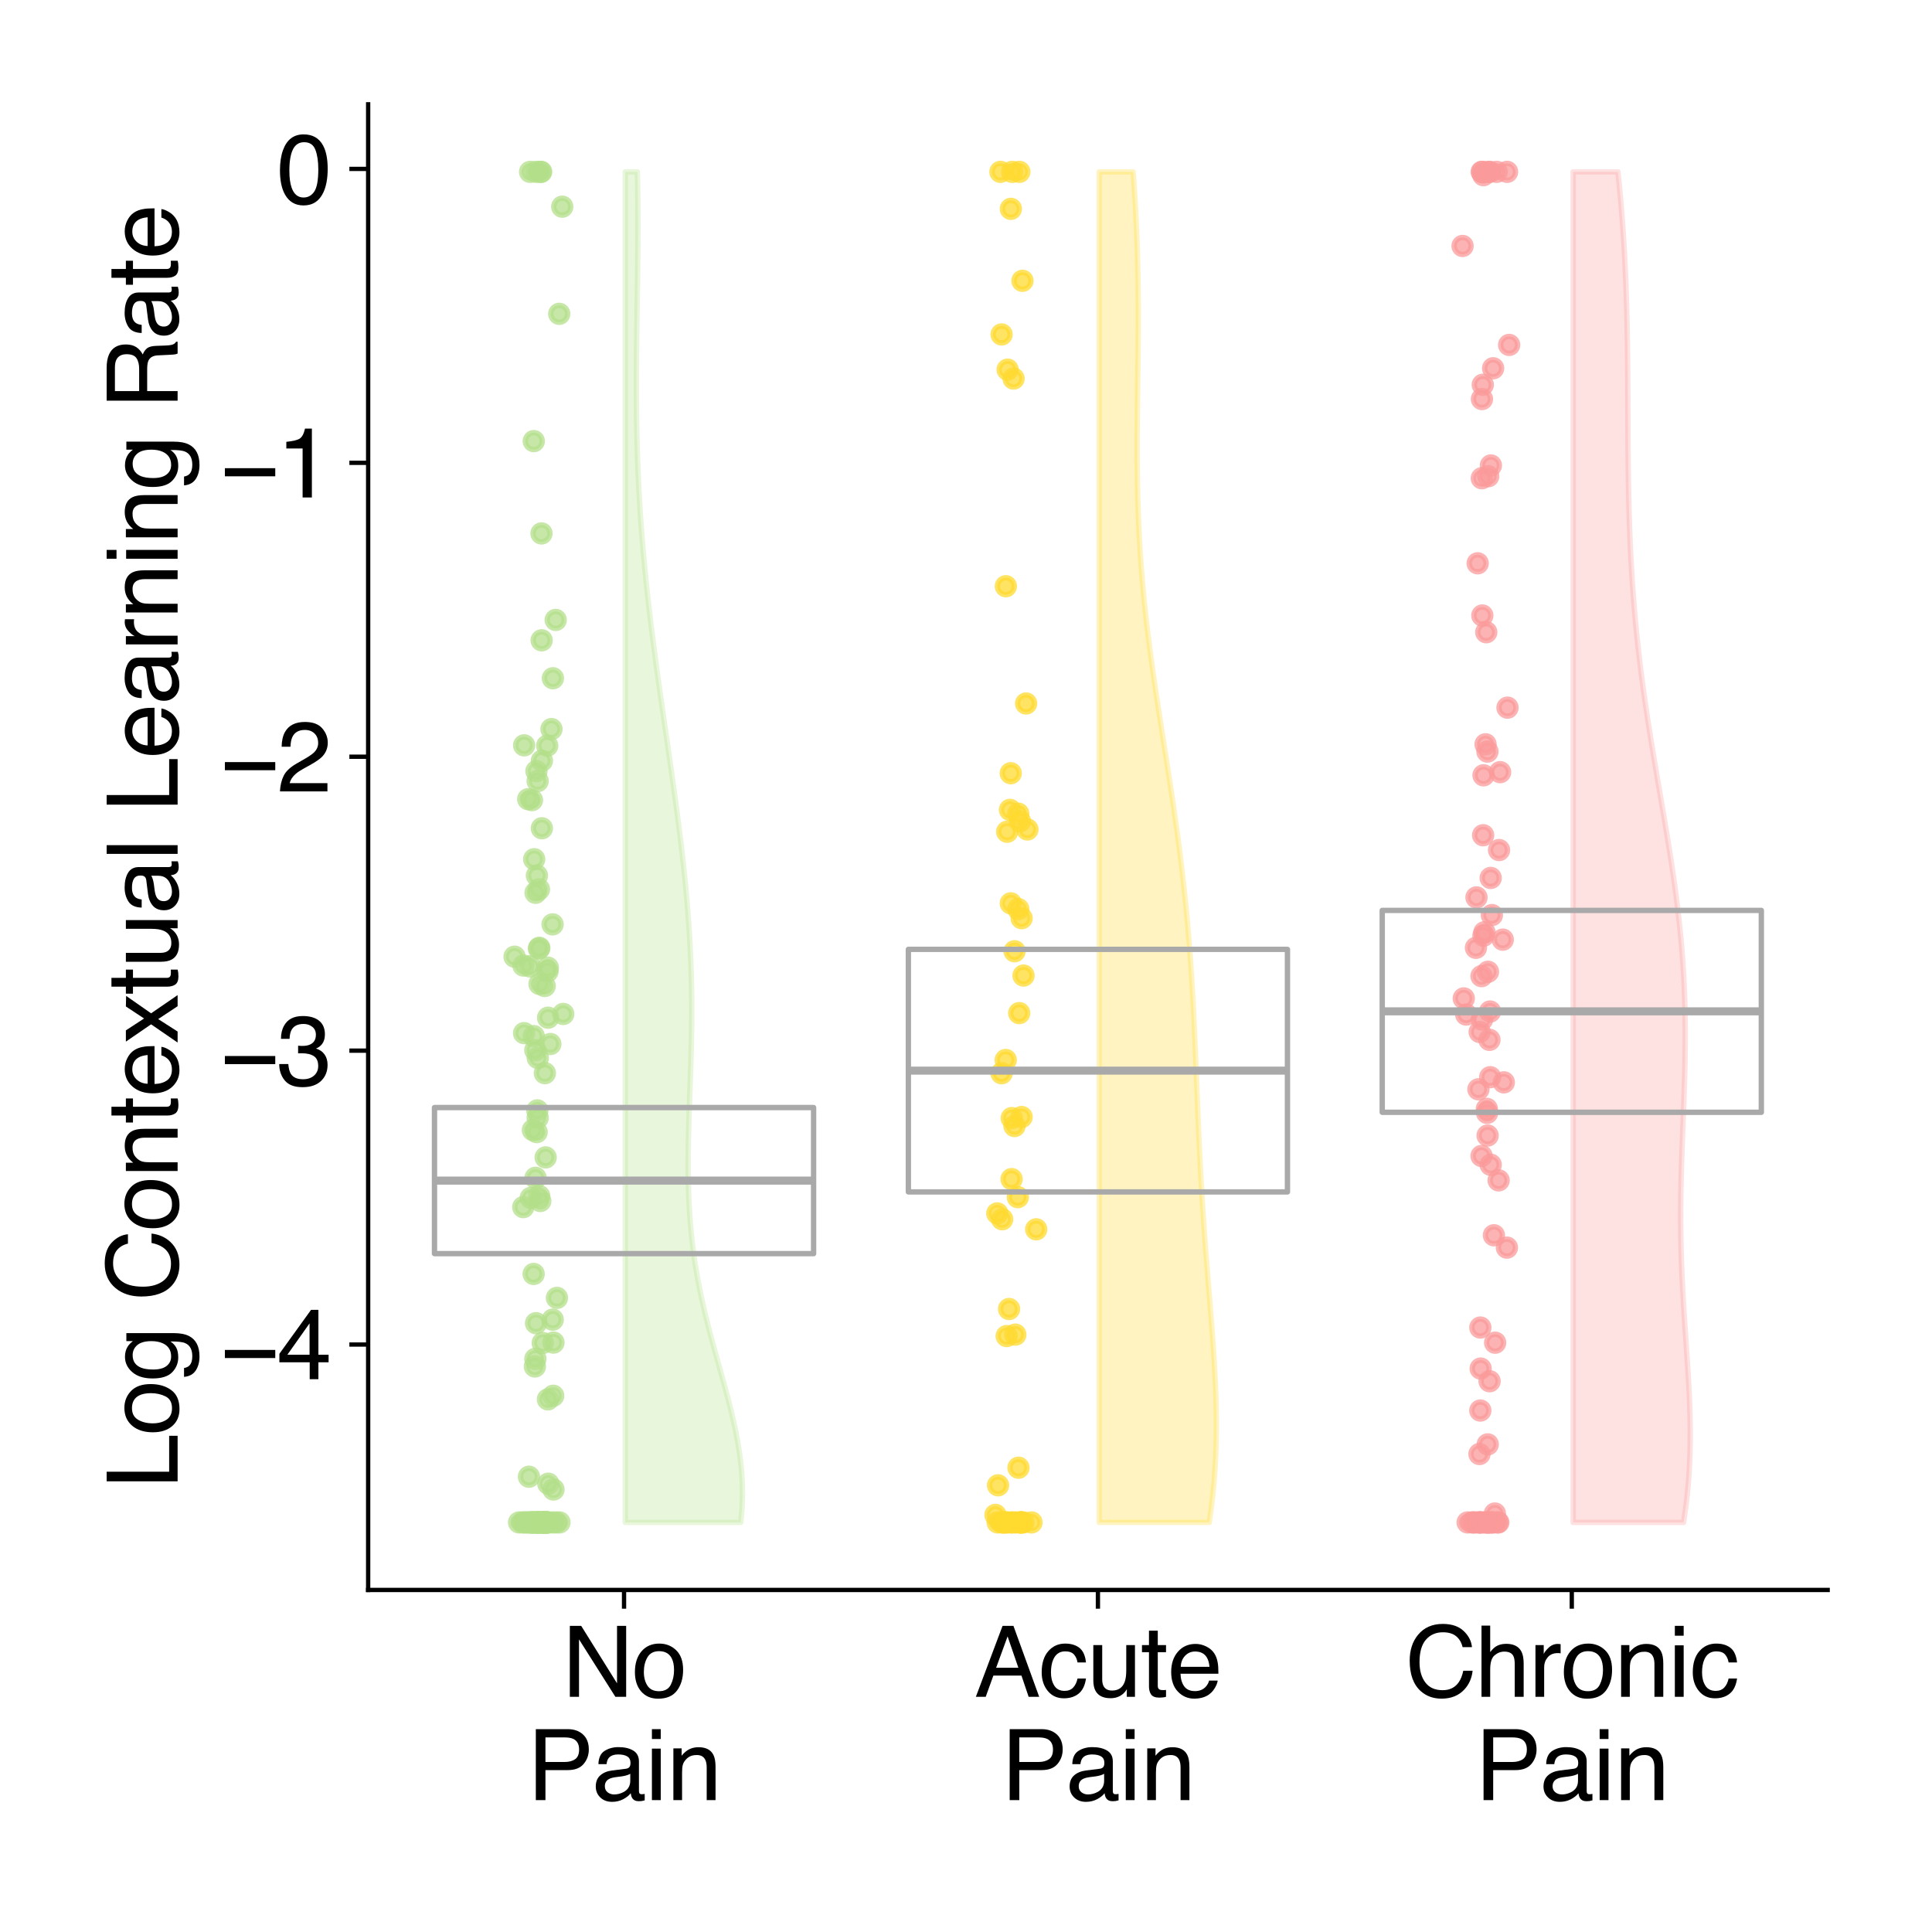 <?xml version="1.0" encoding="utf-8" standalone="no"?>
<!DOCTYPE svg PUBLIC "-//W3C//DTD SVG 1.1//EN"
  "http://www.w3.org/Graphics/SVG/1.1/DTD/svg11.dtd">
<svg xmlns:xlink="http://www.w3.org/1999/xlink" width="360pt" height="360pt" viewBox="0 0 360 360" xmlns="http://www.w3.org/2000/svg" version="1.1">
 <defs>
  <style type="text/css">*{stroke-linejoin: round; stroke-linecap: butt}</style>
 </defs>
 <g id="figure_1">
  <g id="patch_1">
   <path d="M 0 360 
L 360 360 
L 360 0 
L 0 0 
z
" style="fill: #ffffff"/>
  </g>
  <g id="axes_1">
   <g id="patch_2">
    <path d="M 68.6 296.264 
L 340.56 296.264 
L 340.56 19.44 
L 68.6 19.44 
z
" style="fill: #ffffff"/>
   </g>
   <g id="PolyCollection_1">
    <defs>
     <path id="mf2f9f8cb40" d="M 138.029 -76.319 
L 116.508 -76.319 
L 116.508 -78.861 
L 116.508 -81.403 
L 116.508 -83.945 
L 116.508 -86.487 
L 116.508 -89.029 
L 116.508 -91.571 
L 116.508 -94.113 
L 116.508 -96.655 
L 116.508 -99.197 
L 116.508 -101.739 
L 116.508 -104.281 
L 116.508 -106.823 
L 116.508 -109.365 
L 116.508 -111.907 
L 116.508 -114.449 
L 116.508 -116.991 
L 116.508 -119.533 
L 116.508 -122.075 
L 116.508 -124.617 
L 116.508 -127.159 
L 116.508 -129.701 
L 116.508 -132.243 
L 116.508 -134.785 
L 116.508 -137.327 
L 116.508 -139.869 
L 116.508 -142.411 
L 116.508 -144.953 
L 116.508 -147.495 
L 116.508 -150.037 
L 116.508 -152.579 
L 116.508 -155.121 
L 116.508 -157.663 
L 116.508 -160.205 
L 116.508 -162.747 
L 116.508 -165.289 
L 116.508 -167.831 
L 116.508 -170.373 
L 116.508 -172.915 
L 116.508 -175.457 
L 116.508 -177.999 
L 116.508 -180.541 
L 116.508 -183.083 
L 116.508 -185.625 
L 116.508 -188.167 
L 116.508 -190.709 
L 116.508 -193.251 
L 116.508 -195.793 
L 116.508 -198.335 
L 116.508 -200.877 
L 116.508 -203.419 
L 116.508 -205.961 
L 116.508 -208.503 
L 116.508 -211.045 
L 116.508 -213.587 
L 116.508 -216.129 
L 116.508 -218.671 
L 116.508 -221.213 
L 116.508 -223.755 
L 116.508 -226.297 
L 116.508 -228.839 
L 116.508 -231.381 
L 116.508 -233.923 
L 116.508 -236.465 
L 116.508 -239.007 
L 116.508 -241.549 
L 116.508 -244.091 
L 116.508 -246.633 
L 116.508 -249.175 
L 116.508 -251.717 
L 116.508 -254.259 
L 116.508 -256.801 
L 116.508 -259.343 
L 116.508 -261.885 
L 116.508 -264.427 
L 116.508 -266.969 
L 116.508 -269.511 
L 116.508 -272.053 
L 116.508 -274.595 
L 116.508 -277.137 
L 116.508 -279.679 
L 116.508 -282.221 
L 116.508 -284.763 
L 116.508 -287.305 
L 116.508 -289.847 
L 116.508 -292.389 
L 116.508 -294.931 
L 116.508 -297.473 
L 116.508 -300.015 
L 116.508 -302.557 
L 116.508 -305.099 
L 116.508 -307.641 
L 116.508 -310.183 
L 116.508 -312.725 
L 116.508 -315.267 
L 116.508 -317.809 
L 116.508 -320.351 
L 116.508 -322.893 
L 116.508 -325.435 
L 116.508 -327.977 
L 118.769 -327.977 
L 118.769 -327.977 
L 118.816 -325.435 
L 118.849 -322.893 
L 118.868 -320.351 
L 118.874 -317.809 
L 118.868 -315.267 
L 118.852 -312.725 
L 118.828 -310.183 
L 118.796 -307.641 
L 118.76 -305.099 
L 118.722 -302.557 
L 118.685 -300.015 
L 118.65 -297.473 
L 118.62 -294.931 
L 118.597 -292.389 
L 118.584 -289.847 
L 118.582 -287.305 
L 118.593 -284.763 
L 118.619 -282.221 
L 118.662 -279.679 
L 118.721 -277.137 
L 118.799 -274.595 
L 118.896 -272.053 
L 119.013 -269.511 
L 119.15 -266.969 
L 119.307 -264.427 
L 119.484 -261.885 
L 119.681 -259.343 
L 119.898 -256.801 
L 120.133 -254.259 
L 120.388 -251.717 
L 120.659 -249.175 
L 120.947 -246.633 
L 121.249 -244.091 
L 121.566 -241.549 
L 121.895 -239.007 
L 122.234 -236.465 
L 122.583 -233.923 
L 122.939 -231.381 
L 123.3 -228.839 
L 123.665 -226.297 
L 124.033 -223.755 
L 124.401 -221.213 
L 124.767 -218.671 
L 125.129 -216.129 
L 125.487 -213.587 
L 125.837 -211.045 
L 126.177 -208.503 
L 126.506 -205.961 
L 126.822 -203.419 
L 127.123 -200.877 
L 127.405 -198.335 
L 127.669 -195.793 
L 127.91 -193.251 
L 128.128 -190.709 
L 128.321 -188.167 
L 128.487 -185.625 
L 128.625 -183.083 
L 128.734 -180.541 
L 128.815 -177.999 
L 128.868 -175.457 
L 128.892 -172.915 
L 128.891 -170.373 
L 128.865 -167.831 
L 128.819 -165.289 
L 128.754 -162.747 
L 128.677 -160.205 
L 128.59 -157.663 
L 128.501 -155.121 
L 128.414 -152.579 
L 128.337 -150.037 
L 128.275 -147.495 
L 128.237 -144.953 
L 128.228 -142.411 
L 128.256 -139.869 
L 128.327 -137.327 
L 128.447 -134.785 
L 128.622 -132.243 
L 128.857 -129.701 
L 129.154 -127.159 
L 129.515 -124.617 
L 129.941 -122.075 
L 130.43 -119.533 
L 130.977 -116.991 
L 131.578 -114.449 
L 132.225 -111.907 
L 132.906 -109.365 
L 133.61 -106.823 
L 134.322 -104.281 
L 135.027 -101.739 
L 135.708 -99.197 
L 136.346 -96.655 
L 136.925 -94.113 
L 137.427 -91.571 
L 137.834 -89.029 
L 138.133 -86.487 
L 138.31 -83.945 
L 138.356 -81.403 
L 138.263 -78.861 
L 138.029 -76.319 
z
" style="stroke: #b2df8a; stroke-opacity: 0.3"/>
    </defs>
    <g clip-path="url(#p4c609d73ed)">
     <use xlink:href="#mf2f9f8cb40" x="0" y="360" style="fill: #b2df8a; fill-opacity: 0.3; stroke: #b2df8a; stroke-opacity: 0.3"/>
    </g>
   </g>
   <g id="PolyCollection_2">
    <defs>
     <path id="mc10dcb2751" d="M 225.324 -76.319 
L 204.817 -76.319 
L 204.817 -78.861 
L 204.817 -81.403 
L 204.817 -83.945 
L 204.817 -86.487 
L 204.817 -89.029 
L 204.817 -91.571 
L 204.817 -94.113 
L 204.817 -96.655 
L 204.817 -99.197 
L 204.817 -101.739 
L 204.817 -104.281 
L 204.817 -106.823 
L 204.817 -109.365 
L 204.817 -111.907 
L 204.817 -114.449 
L 204.817 -116.991 
L 204.817 -119.533 
L 204.817 -122.075 
L 204.817 -124.617 
L 204.817 -127.159 
L 204.817 -129.701 
L 204.817 -132.243 
L 204.817 -134.785 
L 204.817 -137.327 
L 204.817 -139.869 
L 204.817 -142.411 
L 204.817 -144.953 
L 204.817 -147.495 
L 204.817 -150.037 
L 204.817 -152.579 
L 204.817 -155.121 
L 204.817 -157.663 
L 204.817 -160.205 
L 204.817 -162.747 
L 204.817 -165.289 
L 204.817 -167.831 
L 204.817 -170.373 
L 204.817 -172.915 
L 204.817 -175.457 
L 204.817 -177.999 
L 204.817 -180.541 
L 204.817 -183.083 
L 204.817 -185.625 
L 204.817 -188.167 
L 204.817 -190.709 
L 204.817 -193.251 
L 204.817 -195.793 
L 204.817 -198.335 
L 204.817 -200.877 
L 204.817 -203.419 
L 204.817 -205.961 
L 204.817 -208.503 
L 204.817 -211.045 
L 204.817 -213.587 
L 204.817 -216.129 
L 204.817 -218.671 
L 204.817 -221.213 
L 204.817 -223.755 
L 204.817 -226.297 
L 204.817 -228.839 
L 204.817 -231.381 
L 204.817 -233.923 
L 204.817 -236.465 
L 204.817 -239.007 
L 204.817 -241.549 
L 204.817 -244.091 
L 204.817 -246.633 
L 204.817 -249.175 
L 204.817 -251.717 
L 204.817 -254.259 
L 204.817 -256.801 
L 204.817 -259.343 
L 204.817 -261.885 
L 204.817 -264.427 
L 204.817 -266.969 
L 204.817 -269.511 
L 204.817 -272.053 
L 204.817 -274.595 
L 204.817 -277.137 
L 204.817 -279.679 
L 204.817 -282.221 
L 204.817 -284.763 
L 204.817 -287.305 
L 204.817 -289.847 
L 204.817 -292.389 
L 204.817 -294.931 
L 204.817 -297.473 
L 204.817 -300.015 
L 204.817 -302.557 
L 204.817 -305.099 
L 204.817 -307.641 
L 204.817 -310.183 
L 204.817 -312.725 
L 204.817 -315.267 
L 204.817 -317.809 
L 204.817 -320.351 
L 204.817 -322.893 
L 204.817 -325.435 
L 204.817 -327.977 
L 211.154 -327.977 
L 211.154 -327.977 
L 211.333 -325.435 
L 211.494 -322.893 
L 211.636 -320.351 
L 211.759 -317.809 
L 211.863 -315.267 
L 211.947 -312.725 
L 212.011 -310.183 
L 212.058 -307.641 
L 212.088 -305.099 
L 212.102 -302.557 
L 212.103 -300.015 
L 212.092 -297.473 
L 212.071 -294.931 
L 212.044 -292.389 
L 212.013 -289.847 
L 211.98 -287.305 
L 211.949 -284.763 
L 211.922 -282.221 
L 211.903 -279.679 
L 211.894 -277.137 
L 211.899 -274.595 
L 211.918 -272.053 
L 211.956 -269.511 
L 212.015 -266.969 
L 212.095 -264.427 
L 212.198 -261.885 
L 212.327 -259.343 
L 212.481 -256.801 
L 212.661 -254.259 
L 212.867 -251.717 
L 213.099 -249.175 
L 213.356 -246.633 
L 213.636 -244.091 
L 213.939 -241.549 
L 214.263 -239.007 
L 214.605 -236.465 
L 214.964 -233.923 
L 215.336 -231.381 
L 215.72 -228.839 
L 216.112 -226.297 
L 216.509 -223.755 
L 216.909 -221.213 
L 217.308 -218.671 
L 217.704 -216.129 
L 218.095 -213.587 
L 218.477 -211.045 
L 218.849 -208.503 
L 219.209 -205.961 
L 219.554 -203.419 
L 219.883 -200.877 
L 220.196 -198.335 
L 220.491 -195.793 
L 220.767 -193.251 
L 221.024 -190.709 
L 221.263 -188.167 
L 221.483 -185.625 
L 221.686 -183.083 
L 221.871 -180.541 
L 222.041 -177.999 
L 222.196 -175.457 
L 222.337 -172.915 
L 222.467 -170.373 
L 222.587 -167.831 
L 222.7 -165.289 
L 222.806 -162.747 
L 222.908 -160.205 
L 223.009 -157.663 
L 223.109 -155.121 
L 223.212 -152.579 
L 223.318 -150.037 
L 223.431 -147.495 
L 223.55 -144.953 
L 223.678 -142.411 
L 223.815 -139.869 
L 223.963 -137.327 
L 224.122 -134.785 
L 224.291 -132.243 
L 224.47 -129.701 
L 224.659 -127.159 
L 224.856 -124.617 
L 225.058 -122.075 
L 225.264 -119.533 
L 225.47 -116.991 
L 225.673 -114.449 
L 225.869 -111.907 
L 226.053 -109.365 
L 226.222 -106.823 
L 226.37 -104.281 
L 226.492 -101.739 
L 226.584 -99.197 
L 226.639 -96.655 
L 226.655 -94.113 
L 226.625 -91.571 
L 226.547 -89.029 
L 226.416 -86.487 
L 226.23 -83.945 
L 225.986 -81.403 
L 225.685 -78.861 
L 225.324 -76.319 
z
" style="stroke: #ffd92f; stroke-opacity: 0.3"/>
    </defs>
    <g clip-path="url(#p4c609d73ed)">
     <use xlink:href="#mc10dcb2751" x="0" y="360" style="fill: #ffd92f; fill-opacity: 0.3; stroke: #ffd92f; stroke-opacity: 0.3"/>
    </g>
   </g>
   <g id="PolyCollection_3">
    <defs>
     <path id="m45a4fc20ef" d="M 313.715 -76.319 
L 293.126 -76.319 
L 293.126 -78.861 
L 293.126 -81.403 
L 293.126 -83.945 
L 293.126 -86.487 
L 293.126 -89.029 
L 293.126 -91.571 
L 293.126 -94.113 
L 293.126 -96.655 
L 293.126 -99.197 
L 293.126 -101.739 
L 293.126 -104.281 
L 293.126 -106.823 
L 293.126 -109.365 
L 293.126 -111.907 
L 293.126 -114.449 
L 293.126 -116.991 
L 293.126 -119.533 
L 293.126 -122.075 
L 293.126 -124.617 
L 293.126 -127.159 
L 293.126 -129.701 
L 293.126 -132.243 
L 293.126 -134.785 
L 293.126 -137.327 
L 293.126 -139.869 
L 293.126 -142.411 
L 293.126 -144.953 
L 293.126 -147.495 
L 293.126 -150.037 
L 293.126 -152.579 
L 293.126 -155.121 
L 293.126 -157.663 
L 293.126 -160.205 
L 293.126 -162.747 
L 293.126 -165.289 
L 293.126 -167.831 
L 293.126 -170.373 
L 293.126 -172.915 
L 293.126 -175.457 
L 293.126 -177.999 
L 293.126 -180.541 
L 293.126 -183.083 
L 293.126 -185.625 
L 293.126 -188.167 
L 293.126 -190.709 
L 293.126 -193.251 
L 293.126 -195.793 
L 293.126 -198.335 
L 293.126 -200.877 
L 293.126 -203.419 
L 293.126 -205.961 
L 293.126 -208.503 
L 293.126 -211.045 
L 293.126 -213.587 
L 293.126 -216.129 
L 293.126 -218.671 
L 293.126 -221.213 
L 293.126 -223.755 
L 293.126 -226.297 
L 293.126 -228.839 
L 293.126 -231.381 
L 293.126 -233.923 
L 293.126 -236.465 
L 293.126 -239.007 
L 293.126 -241.549 
L 293.126 -244.091 
L 293.126 -246.633 
L 293.126 -249.175 
L 293.126 -251.717 
L 293.126 -254.259 
L 293.126 -256.801 
L 293.126 -259.343 
L 293.126 -261.885 
L 293.126 -264.427 
L 293.126 -266.969 
L 293.126 -269.511 
L 293.126 -272.053 
L 293.126 -274.595 
L 293.126 -277.137 
L 293.126 -279.679 
L 293.126 -282.221 
L 293.126 -284.763 
L 293.126 -287.305 
L 293.126 -289.847 
L 293.126 -292.389 
L 293.126 -294.931 
L 293.126 -297.473 
L 293.126 -300.015 
L 293.126 -302.557 
L 293.126 -305.099 
L 293.126 -307.641 
L 293.126 -310.183 
L 293.126 -312.725 
L 293.126 -315.267 
L 293.126 -317.809 
L 293.126 -320.351 
L 293.126 -322.893 
L 293.126 -325.435 
L 293.126 -327.977 
L 301.486 -327.977 
L 301.486 -327.977 
L 301.741 -325.435 
L 301.975 -322.893 
L 302.189 -320.351 
L 302.382 -317.809 
L 302.553 -315.267 
L 302.704 -312.725 
L 302.834 -310.183 
L 302.945 -307.641 
L 303.038 -305.099 
L 303.114 -302.557 
L 303.174 -300.015 
L 303.222 -297.473 
L 303.258 -294.931 
L 303.284 -292.389 
L 303.303 -289.847 
L 303.316 -287.305 
L 303.327 -284.763 
L 303.336 -282.221 
L 303.347 -279.679 
L 303.362 -277.137 
L 303.382 -274.595 
L 303.411 -272.053 
L 303.449 -269.511 
L 303.499 -266.969 
L 303.563 -264.427 
L 303.643 -261.885 
L 303.74 -259.343 
L 303.856 -256.801 
L 303.992 -254.259 
L 304.15 -251.717 
L 304.329 -249.175 
L 304.532 -246.633 
L 304.759 -244.091 
L 305.009 -241.549 
L 305.283 -239.007 
L 305.58 -236.465 
L 305.9 -233.923 
L 306.24 -231.381 
L 306.601 -228.839 
L 306.981 -226.297 
L 307.376 -223.755 
L 307.786 -221.213 
L 308.207 -218.671 
L 308.635 -216.129 
L 309.07 -213.587 
L 309.505 -211.045 
L 309.939 -208.503 
L 310.368 -205.961 
L 310.787 -203.419 
L 311.193 -200.877 
L 311.583 -198.335 
L 311.952 -195.793 
L 312.298 -193.251 
L 312.618 -190.709 
L 312.908 -188.167 
L 313.167 -185.625 
L 313.393 -183.083 
L 313.585 -180.541 
L 313.742 -177.999 
L 313.863 -175.457 
L 313.951 -172.915 
L 314.005 -170.373 
L 314.027 -167.831 
L 314.021 -165.289 
L 313.989 -162.747 
L 313.935 -160.205 
L 313.862 -157.663 
L 313.777 -155.121 
L 313.682 -152.579 
L 313.583 -150.037 
L 313.486 -147.495 
L 313.394 -144.953 
L 313.313 -142.411 
L 313.247 -139.869 
L 313.199 -137.327 
L 313.174 -134.785 
L 313.172 -132.243 
L 313.197 -129.701 
L 313.248 -127.159 
L 313.326 -124.617 
L 313.429 -122.075 
L 313.555 -119.533 
L 313.701 -116.991 
L 313.861 -114.449 
L 314.032 -111.907 
L 314.208 -109.365 
L 314.38 -106.823 
L 314.543 -104.281 
L 314.689 -101.739 
L 314.811 -99.197 
L 314.9 -96.655 
L 314.95 -94.113 
L 314.953 -91.571 
L 314.904 -89.029 
L 314.797 -86.487 
L 314.627 -83.945 
L 314.392 -81.403 
L 314.088 -78.861 
L 313.715 -76.319 
z
" style="stroke: #fb9a99; stroke-opacity: 0.3"/>
    </defs>
    <g clip-path="url(#p4c609d73ed)">
     <use xlink:href="#m45a4fc20ef" x="0" y="360" style="fill: #fb9a99; fill-opacity: 0.3; stroke: #fb9a99; stroke-opacity: 0.3"/>
    </g>
   </g>
   <g id="PathCollection_1">
    <defs>
     <path id="mb4989cf987" d="M 0 1.581 
C 0.419 1.581 0.822 1.415 1.118 1.118 
C 1.415 0.822 1.581 0.419 1.581 0 
C 1.581 -0.419 1.415 -0.822 1.118 -1.118 
C 0.822 -1.415 0.419 -1.581 0 -1.581 
C -0.419 -1.581 -0.822 -1.415 -1.118 -1.118 
C -1.415 -0.822 -1.581 -0.419 -1.581 0 
C -1.581 0.419 -1.415 0.822 -1.118 1.118 
C -0.822 1.415 -0.419 1.581 0 1.581 
z
" style="stroke: #b2df8a; stroke-opacity: 0.75"/>
    </defs>
    <g clip-path="url(#p4c609d73ed)">
     <use xlink:href="#mb4989cf987" x="101.495" y="183.726" style="fill: #b2df8a; fill-opacity: 0.75; stroke: #b2df8a; stroke-opacity: 0.75"/>
     <use xlink:href="#mb4989cf987" x="100.209" y="197.127" style="fill: #b2df8a; fill-opacity: 0.75; stroke: #b2df8a; stroke-opacity: 0.75"/>
     <use xlink:href="#mb4989cf987" x="96.723" y="283.681" style="fill: #b2df8a; fill-opacity: 0.75; stroke: #b2df8a; stroke-opacity: 0.75"/>
     <use xlink:href="#mb4989cf987" x="101.133" y="250.243" style="fill: #b2df8a; fill-opacity: 0.75; stroke: #b2df8a; stroke-opacity: 0.75"/>
     <use xlink:href="#mb4989cf987" x="100.423" y="165.714" style="fill: #b2df8a; fill-opacity: 0.75; stroke: #b2df8a; stroke-opacity: 0.75"/>
     <use xlink:href="#mb4989cf987" x="99.459" y="193.064" style="fill: #b2df8a; fill-opacity: 0.75; stroke: #b2df8a; stroke-opacity: 0.75"/>
     <use xlink:href="#mb4989cf987" x="98.267" y="283.681" style="fill: #b2df8a; fill-opacity: 0.75; stroke: #b2df8a; stroke-opacity: 0.75"/>
     <use xlink:href="#mb4989cf987" x="98.733" y="180.074" style="fill: #b2df8a; fill-opacity: 0.75; stroke: #b2df8a; stroke-opacity: 0.75"/>
     <use xlink:href="#mb4989cf987" x="100.47" y="222.854" style="fill: #b2df8a; fill-opacity: 0.75; stroke: #b2df8a; stroke-opacity: 0.75"/>
     <use xlink:href="#mb4989cf987" x="98.881" y="283.681" style="fill: #b2df8a; fill-opacity: 0.75; stroke: #b2df8a; stroke-opacity: 0.75"/>
     <use xlink:href="#mb4989cf987" x="103.776" y="241.841" style="fill: #b2df8a; fill-opacity: 0.75; stroke: #b2df8a; stroke-opacity: 0.75"/>
     <use xlink:href="#mb4989cf987" x="100.844" y="32.023" style="fill: #b2df8a; fill-opacity: 0.75; stroke: #b2df8a; stroke-opacity: 0.75"/>
     <use xlink:href="#mb4989cf987" x="102.992" y="245.902" style="fill: #b2df8a; fill-opacity: 0.75; stroke: #b2df8a; stroke-opacity: 0.75"/>
     <use xlink:href="#mb4989cf987" x="100.968" y="283.681" style="fill: #b2df8a; fill-opacity: 0.75; stroke: #b2df8a; stroke-opacity: 0.75"/>
     <use xlink:href="#mb4989cf987" x="100.182" y="145.54" style="fill: #b2df8a; fill-opacity: 0.75; stroke: #b2df8a; stroke-opacity: 0.75"/>
     <use xlink:href="#mb4989cf987" x="102.015" y="181.003" style="fill: #b2df8a; fill-opacity: 0.75; stroke: #b2df8a; stroke-opacity: 0.75"/>
     <use xlink:href="#mb4989cf987" x="101.127" y="283.681" style="fill: #b2df8a; fill-opacity: 0.75; stroke: #b2df8a; stroke-opacity: 0.75"/>
     <use xlink:href="#mb4989cf987" x="97.667" y="138.883" style="fill: #b2df8a; fill-opacity: 0.75; stroke: #b2df8a; stroke-opacity: 0.75"/>
     <use xlink:href="#mb4989cf987" x="99.802" y="283.681" style="fill: #b2df8a; fill-opacity: 0.75; stroke: #b2df8a; stroke-opacity: 0.75"/>
     <use xlink:href="#mb4989cf987" x="99.475" y="283.681" style="fill: #b2df8a; fill-opacity: 0.75; stroke: #b2df8a; stroke-opacity: 0.75"/>
     <use xlink:href="#mb4989cf987" x="98.774" y="32.023" style="fill: #b2df8a; fill-opacity: 0.75; stroke: #b2df8a; stroke-opacity: 0.75"/>
     <use xlink:href="#mb4989cf987" x="99.366" y="283.681" style="fill: #b2df8a; fill-opacity: 0.75; stroke: #b2df8a; stroke-opacity: 0.75"/>
     <use xlink:href="#mb4989cf987" x="100.499" y="176.606" style="fill: #b2df8a; fill-opacity: 0.75; stroke: #b2df8a; stroke-opacity: 0.75"/>
     <use xlink:href="#mb4989cf987" x="102.01" y="283.681" style="fill: #b2df8a; fill-opacity: 0.75; stroke: #b2df8a; stroke-opacity: 0.75"/>
     <use xlink:href="#mb4989cf987" x="102.758" y="135.856" style="fill: #b2df8a; fill-opacity: 0.75; stroke: #b2df8a; stroke-opacity: 0.75"/>
     <use xlink:href="#mb4989cf987" x="100.897" y="99.396" style="fill: #b2df8a; fill-opacity: 0.75; stroke: #b2df8a; stroke-opacity: 0.75"/>
     <use xlink:href="#mb4989cf987" x="99.895" y="32.023" style="fill: #b2df8a; fill-opacity: 0.75; stroke: #b2df8a; stroke-opacity: 0.75"/>
     <use xlink:href="#mb4989cf987" x="101.863" y="283.681" style="fill: #b2df8a; fill-opacity: 0.75; stroke: #b2df8a; stroke-opacity: 0.75"/>
     <use xlink:href="#mb4989cf987" x="101.527" y="199.965" style="fill: #b2df8a; fill-opacity: 0.75; stroke: #b2df8a; stroke-opacity: 0.75"/>
     <use xlink:href="#mb4989cf987" x="100.528" y="183.343" style="fill: #b2df8a; fill-opacity: 0.75; stroke: #b2df8a; stroke-opacity: 0.75"/>
     <use xlink:href="#mb4989cf987" x="99.885" y="246.556" style="fill: #b2df8a; fill-opacity: 0.75; stroke: #b2df8a; stroke-opacity: 0.75"/>
     <use xlink:href="#mb4989cf987" x="100.349" y="283.681" style="fill: #b2df8a; fill-opacity: 0.75; stroke: #b2df8a; stroke-opacity: 0.75"/>
     <use xlink:href="#mb4989cf987" x="102.549" y="194.538" style="fill: #b2df8a; fill-opacity: 0.75; stroke: #b2df8a; stroke-opacity: 0.75"/>
     <use xlink:href="#mb4989cf987" x="99.949" y="283.681" style="fill: #b2df8a; fill-opacity: 0.75; stroke: #b2df8a; stroke-opacity: 0.75"/>
     <use xlink:href="#mb4989cf987" x="102.167" y="276.464" style="fill: #b2df8a; fill-opacity: 0.75; stroke: #b2df8a; stroke-opacity: 0.75"/>
     <use xlink:href="#mb4989cf987" x="100.881" y="283.681" style="fill: #b2df8a; fill-opacity: 0.75; stroke: #b2df8a; stroke-opacity: 0.75"/>
     <use xlink:href="#mb4989cf987" x="99.665" y="254.619" style="fill: #b2df8a; fill-opacity: 0.75; stroke: #b2df8a; stroke-opacity: 0.75"/>
     <use xlink:href="#mb4989cf987" x="99.793" y="166.359" style="fill: #b2df8a; fill-opacity: 0.75; stroke: #b2df8a; stroke-opacity: 0.75"/>
     <use xlink:href="#mb4989cf987" x="99.931" y="283.681" style="fill: #b2df8a; fill-opacity: 0.75; stroke: #b2df8a; stroke-opacity: 0.75"/>
     <use xlink:href="#mb4989cf987" x="98.973" y="283.681" style="fill: #b2df8a; fill-opacity: 0.75; stroke: #b2df8a; stroke-opacity: 0.75"/>
     <use xlink:href="#mb4989cf987" x="102.08" y="180.306" style="fill: #b2df8a; fill-opacity: 0.75; stroke: #b2df8a; stroke-opacity: 0.75"/>
     <use xlink:href="#mb4989cf987" x="103.604" y="283.681" style="fill: #b2df8a; fill-opacity: 0.75; stroke: #b2df8a; stroke-opacity: 0.75"/>
     <use xlink:href="#mb4989cf987" x="103.545" y="115.517" style="fill: #b2df8a; fill-opacity: 0.75; stroke: #b2df8a; stroke-opacity: 0.75"/>
     <use xlink:href="#mb4989cf987" x="100.928" y="119.312" style="fill: #b2df8a; fill-opacity: 0.75; stroke: #b2df8a; stroke-opacity: 0.75"/>
     <use xlink:href="#mb4989cf987" x="100.049" y="163.145" style="fill: #b2df8a; fill-opacity: 0.75; stroke: #b2df8a; stroke-opacity: 0.75"/>
     <use xlink:href="#mb4989cf987" x="100.418" y="176.759" style="fill: #b2df8a; fill-opacity: 0.75; stroke: #b2df8a; stroke-opacity: 0.75"/>
     <use xlink:href="#mb4989cf987" x="101.42" y="283.681" style="fill: #b2df8a; fill-opacity: 0.75; stroke: #b2df8a; stroke-opacity: 0.75"/>
     <use xlink:href="#mb4989cf987" x="97.499" y="224.929" style="fill: #b2df8a; fill-opacity: 0.75; stroke: #b2df8a; stroke-opacity: 0.75"/>
     <use xlink:href="#mb4989cf987" x="99.787" y="219.467" style="fill: #b2df8a; fill-opacity: 0.75; stroke: #b2df8a; stroke-opacity: 0.75"/>
     <use xlink:href="#mb4989cf987" x="101.428" y="283.681" style="fill: #b2df8a; fill-opacity: 0.75; stroke: #b2df8a; stroke-opacity: 0.75"/>
     <use xlink:href="#mb4989cf987" x="103.024" y="126.383" style="fill: #b2df8a; fill-opacity: 0.75; stroke: #b2df8a; stroke-opacity: 0.75"/>
     <use xlink:href="#mb4989cf987" x="101.967" y="138.945" style="fill: #b2df8a; fill-opacity: 0.75; stroke: #b2df8a; stroke-opacity: 0.75"/>
     <use xlink:href="#mb4989cf987" x="98.303" y="283.681" style="fill: #b2df8a; fill-opacity: 0.75; stroke: #b2df8a; stroke-opacity: 0.75"/>
     <use xlink:href="#mb4989cf987" x="103.137" y="277.546" style="fill: #b2df8a; fill-opacity: 0.75; stroke: #b2df8a; stroke-opacity: 0.75"/>
     <use xlink:href="#mb4989cf987" x="98.426" y="148.91" style="fill: #b2df8a; fill-opacity: 0.75; stroke: #b2df8a; stroke-opacity: 0.75"/>
     <use xlink:href="#mb4989cf987" x="101.2" y="283.681" style="fill: #b2df8a; fill-opacity: 0.75; stroke: #b2df8a; stroke-opacity: 0.75"/>
     <use xlink:href="#mb4989cf987" x="102.128" y="189.633" style="fill: #b2df8a; fill-opacity: 0.75; stroke: #b2df8a; stroke-opacity: 0.75"/>
     <use xlink:href="#mb4989cf987" x="99.357" y="283.681" style="fill: #b2df8a; fill-opacity: 0.75; stroke: #b2df8a; stroke-opacity: 0.75"/>
     <use xlink:href="#mb4989cf987" x="100.676" y="223.788" style="fill: #b2df8a; fill-opacity: 0.75; stroke: #b2df8a; stroke-opacity: 0.75"/>
     <use xlink:href="#mb4989cf987" x="104.204" y="58.479" style="fill: #b2df8a; fill-opacity: 0.75; stroke: #b2df8a; stroke-opacity: 0.75"/>
     <use xlink:href="#mb4989cf987" x="100.625" y="283.681" style="fill: #b2df8a; fill-opacity: 0.75; stroke: #b2df8a; stroke-opacity: 0.75"/>
     <use xlink:href="#mb4989cf987" x="99.437" y="237.383" style="fill: #b2df8a; fill-opacity: 0.75; stroke: #b2df8a; stroke-opacity: 0.75"/>
     <use xlink:href="#mb4989cf987" x="97.428" y="283.681" style="fill: #b2df8a; fill-opacity: 0.75; stroke: #b2df8a; stroke-opacity: 0.75"/>
     <use xlink:href="#mb4989cf987" x="100.697" y="32.023" style="fill: #b2df8a; fill-opacity: 0.75; stroke: #b2df8a; stroke-opacity: 0.75"/>
     <use xlink:href="#mb4989cf987" x="101.906" y="283.681" style="fill: #b2df8a; fill-opacity: 0.75; stroke: #b2df8a; stroke-opacity: 0.75"/>
     <use xlink:href="#mb4989cf987" x="101.149" y="283.681" style="fill: #b2df8a; fill-opacity: 0.75; stroke: #b2df8a; stroke-opacity: 0.75"/>
     <use xlink:href="#mb4989cf987" x="99.056" y="283.681" style="fill: #b2df8a; fill-opacity: 0.75; stroke: #b2df8a; stroke-opacity: 0.75"/>
     <use xlink:href="#mb4989cf987" x="99.761" y="253.201" style="fill: #b2df8a; fill-opacity: 0.75; stroke: #b2df8a; stroke-opacity: 0.75"/>
     <use xlink:href="#mb4989cf987" x="102.162" y="283.681" style="fill: #b2df8a; fill-opacity: 0.75; stroke: #b2df8a; stroke-opacity: 0.75"/>
     <use xlink:href="#mb4989cf987" x="100.122" y="206.903" style="fill: #b2df8a; fill-opacity: 0.75; stroke: #b2df8a; stroke-opacity: 0.75"/>
     <use xlink:href="#mb4989cf987" x="99.3" y="210.569" style="fill: #b2df8a; fill-opacity: 0.75; stroke: #b2df8a; stroke-opacity: 0.75"/>
     <use xlink:href="#mb4989cf987" x="101.896" y="283.681" style="fill: #b2df8a; fill-opacity: 0.75; stroke: #b2df8a; stroke-opacity: 0.75"/>
     <use xlink:href="#mb4989cf987" x="98.896" y="223.219" style="fill: #b2df8a; fill-opacity: 0.75; stroke: #b2df8a; stroke-opacity: 0.75"/>
     <use xlink:href="#mb4989cf987" x="100.995" y="283.681" style="fill: #b2df8a; fill-opacity: 0.75; stroke: #b2df8a; stroke-opacity: 0.75"/>
     <use xlink:href="#mb4989cf987" x="103.083" y="260.079" style="fill: #b2df8a; fill-opacity: 0.75; stroke: #b2df8a; stroke-opacity: 0.75"/>
     <use xlink:href="#mb4989cf987" x="99.538" y="160.102" style="fill: #b2df8a; fill-opacity: 0.75; stroke: #b2df8a; stroke-opacity: 0.75"/>
     <use xlink:href="#mb4989cf987" x="99.749" y="195.676" style="fill: #b2df8a; fill-opacity: 0.75; stroke: #b2df8a; stroke-opacity: 0.75"/>
     <use xlink:href="#mb4989cf987" x="102.963" y="283.681" style="fill: #b2df8a; fill-opacity: 0.75; stroke: #b2df8a; stroke-opacity: 0.75"/>
     <use xlink:href="#mb4989cf987" x="104.763" y="38.513" style="fill: #b2df8a; fill-opacity: 0.75; stroke: #b2df8a; stroke-opacity: 0.75"/>
     <use xlink:href="#mb4989cf987" x="104.248" y="283.681" style="fill: #b2df8a; fill-opacity: 0.75; stroke: #b2df8a; stroke-opacity: 0.75"/>
     <use xlink:href="#mb4989cf987" x="97.658" y="192.508" style="fill: #b2df8a; fill-opacity: 0.75; stroke: #b2df8a; stroke-opacity: 0.75"/>
     <use xlink:href="#mb4989cf987" x="101.304" y="283.681" style="fill: #b2df8a; fill-opacity: 0.75; stroke: #b2df8a; stroke-opacity: 0.75"/>
     <use xlink:href="#mb4989cf987" x="98.564" y="275.166" style="fill: #b2df8a; fill-opacity: 0.75; stroke: #b2df8a; stroke-opacity: 0.75"/>
     <use xlink:href="#mb4989cf987" x="103.134" y="250.169" style="fill: #b2df8a; fill-opacity: 0.75; stroke: #b2df8a; stroke-opacity: 0.75"/>
     <use xlink:href="#mb4989cf987" x="101.943" y="283.681" style="fill: #b2df8a; fill-opacity: 0.75; stroke: #b2df8a; stroke-opacity: 0.75"/>
     <use xlink:href="#mb4989cf987" x="100.288" y="283.681" style="fill: #b2df8a; fill-opacity: 0.75; stroke: #b2df8a; stroke-opacity: 0.75"/>
     <use xlink:href="#mb4989cf987" x="99.996" y="210.951" style="fill: #b2df8a; fill-opacity: 0.75; stroke: #b2df8a; stroke-opacity: 0.75"/>
     <use xlink:href="#mb4989cf987" x="104.95" y="188.937" style="fill: #b2df8a; fill-opacity: 0.75; stroke: #b2df8a; stroke-opacity: 0.75"/>
     <use xlink:href="#mb4989cf987" x="102.965" y="172.243" style="fill: #b2df8a; fill-opacity: 0.75; stroke: #b2df8a; stroke-opacity: 0.75"/>
     <use xlink:href="#mb4989cf987" x="101.675" y="215.666" style="fill: #b2df8a; fill-opacity: 0.75; stroke: #b2df8a; stroke-opacity: 0.75"/>
     <use xlink:href="#mb4989cf987" x="99.05" y="283.681" style="fill: #b2df8a; fill-opacity: 0.75; stroke: #b2df8a; stroke-opacity: 0.75"/>
     <use xlink:href="#mb4989cf987" x="101.204" y="283.681" style="fill: #b2df8a; fill-opacity: 0.75; stroke: #b2df8a; stroke-opacity: 0.75"/>
     <use xlink:href="#mb4989cf987" x="95.88" y="178.266" style="fill: #b2df8a; fill-opacity: 0.75; stroke: #b2df8a; stroke-opacity: 0.75"/>
     <use xlink:href="#mb4989cf987" x="101.572" y="283.681" style="fill: #b2df8a; fill-opacity: 0.75; stroke: #b2df8a; stroke-opacity: 0.75"/>
     <use xlink:href="#mb4989cf987" x="100.974" y="141.748" style="fill: #b2df8a; fill-opacity: 0.75; stroke: #b2df8a; stroke-opacity: 0.75"/>
     <use xlink:href="#mb4989cf987" x="99.46" y="82.195" style="fill: #b2df8a; fill-opacity: 0.75; stroke: #b2df8a; stroke-opacity: 0.75"/>
     <use xlink:href="#mb4989cf987" x="101.694" y="283.681" style="fill: #b2df8a; fill-opacity: 0.75; stroke: #b2df8a; stroke-opacity: 0.75"/>
     <use xlink:href="#mb4989cf987" x="100.189" y="208.297" style="fill: #b2df8a; fill-opacity: 0.75; stroke: #b2df8a; stroke-opacity: 0.75"/>
     <use xlink:href="#mb4989cf987" x="100.241" y="283.681" style="fill: #b2df8a; fill-opacity: 0.75; stroke: #b2df8a; stroke-opacity: 0.75"/>
     <use xlink:href="#mb4989cf987" x="100.498" y="283.681" style="fill: #b2df8a; fill-opacity: 0.75; stroke: #b2df8a; stroke-opacity: 0.75"/>
     <use xlink:href="#mb4989cf987" x="100.968" y="154.334" style="fill: #b2df8a; fill-opacity: 0.75; stroke: #b2df8a; stroke-opacity: 0.75"/>
     <use xlink:href="#mb4989cf987" x="99.959" y="143.689" style="fill: #b2df8a; fill-opacity: 0.75; stroke: #b2df8a; stroke-opacity: 0.75"/>
     <use xlink:href="#mb4989cf987" x="99.123" y="149.091" style="fill: #b2df8a; fill-opacity: 0.75; stroke: #b2df8a; stroke-opacity: 0.75"/>
     <use xlink:href="#mb4989cf987" x="97.72" y="283.681" style="fill: #b2df8a; fill-opacity: 0.75; stroke: #b2df8a; stroke-opacity: 0.75"/>
     <use xlink:href="#mb4989cf987" x="97.54" y="179.914" style="fill: #b2df8a; fill-opacity: 0.75; stroke: #b2df8a; stroke-opacity: 0.75"/>
     <use xlink:href="#mb4989cf987" x="102.095" y="260.75" style="fill: #b2df8a; fill-opacity: 0.75; stroke: #b2df8a; stroke-opacity: 0.75"/>
     <use xlink:href="#mb4989cf987" x="100.256" y="283.681" style="fill: #b2df8a; fill-opacity: 0.75; stroke: #b2df8a; stroke-opacity: 0.75"/>
     <use xlink:href="#mb4989cf987" x="100.137" y="283.681" style="fill: #b2df8a; fill-opacity: 0.75; stroke: #b2df8a; stroke-opacity: 0.75"/>
    </g>
   </g>
   <g id="PathCollection_2">
    <defs>
     <path id="mb9317de0e1" d="M 0 1.581 
C 0.419 1.581 0.822 1.415 1.118 1.118 
C 1.415 0.822 1.581 0.419 1.581 0 
C 1.581 -0.419 1.415 -0.822 1.118 -1.118 
C 0.822 -1.415 0.419 -1.581 0 -1.581 
C -0.419 -1.581 -0.822 -1.415 -1.118 -1.118 
C -1.415 -0.822 -1.581 -0.419 -1.581 0 
C -1.581 0.419 -1.415 0.822 -1.118 1.118 
C -0.822 1.415 -0.419 1.581 0 1.581 
z
" style="stroke: #ffd92f; stroke-opacity: 0.75"/>
    </defs>
    <g clip-path="url(#p4c609d73ed)">
     <use xlink:href="#mb9317de0e1" x="188.393" y="283.681" style="fill: #ffd92f; fill-opacity: 0.75; stroke: #ffd92f; stroke-opacity: 0.75"/>
     <use xlink:href="#mb9317de0e1" x="190.059" y="153.039" style="fill: #ffd92f; fill-opacity: 0.75; stroke: #ffd92f; stroke-opacity: 0.75"/>
     <use xlink:href="#mb9317de0e1" x="185.902" y="283.681" style="fill: #ffd92f; fill-opacity: 0.75; stroke: #ffd92f; stroke-opacity: 0.75"/>
     <use xlink:href="#mb9317de0e1" x="189.777" y="273.487" style="fill: #ffd92f; fill-opacity: 0.75; stroke: #ffd92f; stroke-opacity: 0.75"/>
     <use xlink:href="#mb9317de0e1" x="187.54" y="283.681" style="fill: #ffd92f; fill-opacity: 0.75; stroke: #ffd92f; stroke-opacity: 0.75"/>
     <use xlink:href="#mb9317de0e1" x="185.967" y="276.767" style="fill: #ffd92f; fill-opacity: 0.75; stroke: #ffd92f; stroke-opacity: 0.75"/>
     <use xlink:href="#mb9317de0e1" x="187.753" y="68.877" style="fill: #ffd92f; fill-opacity: 0.75; stroke: #ffd92f; stroke-opacity: 0.75"/>
     <use xlink:href="#mb9317de0e1" x="188.493" y="219.708" style="fill: #ffd92f; fill-opacity: 0.75; stroke: #ffd92f; stroke-opacity: 0.75"/>
     <use xlink:href="#mb9317de0e1" x="185.491" y="282.277" style="fill: #ffd92f; fill-opacity: 0.75; stroke: #ffd92f; stroke-opacity: 0.75"/>
     <use xlink:href="#mb9317de0e1" x="190.7" y="283.681" style="fill: #ffd92f; fill-opacity: 0.75; stroke: #ffd92f; stroke-opacity: 0.75"/>
     <use xlink:href="#mb9317de0e1" x="189.912" y="188.778" style="fill: #ffd92f; fill-opacity: 0.75; stroke: #ffd92f; stroke-opacity: 0.75"/>
     <use xlink:href="#mb9317de0e1" x="186.739" y="227.191" style="fill: #ffd92f; fill-opacity: 0.75; stroke: #ffd92f; stroke-opacity: 0.75"/>
     <use xlink:href="#mb9317de0e1" x="189.734" y="151.617" style="fill: #ffd92f; fill-opacity: 0.75; stroke: #ffd92f; stroke-opacity: 0.75"/>
     <use xlink:href="#mb9317de0e1" x="188.522" y="208.339" style="fill: #ffd92f; fill-opacity: 0.75; stroke: #ffd92f; stroke-opacity: 0.75"/>
     <use xlink:href="#mb9317de0e1" x="190.719" y="181.783" style="fill: #ffd92f; fill-opacity: 0.75; stroke: #ffd92f; stroke-opacity: 0.75"/>
     <use xlink:href="#mb9317de0e1" x="189.346" y="283.681" style="fill: #ffd92f; fill-opacity: 0.75; stroke: #ffd92f; stroke-opacity: 0.75"/>
     <use xlink:href="#mb9317de0e1" x="187.67" y="154.979" style="fill: #ffd92f; fill-opacity: 0.75; stroke: #ffd92f; stroke-opacity: 0.75"/>
     <use xlink:href="#mb9317de0e1" x="190.52" y="52.322" style="fill: #ffd92f; fill-opacity: 0.75; stroke: #ffd92f; stroke-opacity: 0.75"/>
     <use xlink:href="#mb9317de0e1" x="190.367" y="208.141" style="fill: #ffd92f; fill-opacity: 0.75; stroke: #ffd92f; stroke-opacity: 0.75"/>
     <use xlink:href="#mb9317de0e1" x="186.632" y="62.32" style="fill: #ffd92f; fill-opacity: 0.75; stroke: #ffd92f; stroke-opacity: 0.75"/>
     <use xlink:href="#mb9317de0e1" x="186.416" y="32.023" style="fill: #ffd92f; fill-opacity: 0.75; stroke: #ffd92f; stroke-opacity: 0.75"/>
     <use xlink:href="#mb9317de0e1" x="191.444" y="154.558" style="fill: #ffd92f; fill-opacity: 0.75; stroke: #ffd92f; stroke-opacity: 0.75"/>
     <use xlink:href="#mb9317de0e1" x="185.83" y="226.099" style="fill: #ffd92f; fill-opacity: 0.75; stroke: #ffd92f; stroke-opacity: 0.75"/>
     <use xlink:href="#mb9317de0e1" x="190.317" y="283.681" style="fill: #ffd92f; fill-opacity: 0.75; stroke: #ffd92f; stroke-opacity: 0.75"/>
     <use xlink:href="#mb9317de0e1" x="186.954" y="283.681" style="fill: #ffd92f; fill-opacity: 0.75; stroke: #ffd92f; stroke-opacity: 0.75"/>
     <use xlink:href="#mb9317de0e1" x="188.594" y="32.023" style="fill: #ffd92f; fill-opacity: 0.75; stroke: #ffd92f; stroke-opacity: 0.75"/>
     <use xlink:href="#mb9317de0e1" x="186.629" y="199.986" style="fill: #ffd92f; fill-opacity: 0.75; stroke: #ffd92f; stroke-opacity: 0.75"/>
     <use xlink:href="#mb9317de0e1" x="189.192" y="248.688" style="fill: #ffd92f; fill-opacity: 0.75; stroke: #ffd92f; stroke-opacity: 0.75"/>
     <use xlink:href="#mb9317de0e1" x="186.727" y="283.681" style="fill: #ffd92f; fill-opacity: 0.75; stroke: #ffd92f; stroke-opacity: 0.75"/>
     <use xlink:href="#mb9317de0e1" x="189.038" y="209.82" style="fill: #ffd92f; fill-opacity: 0.75; stroke: #ffd92f; stroke-opacity: 0.75"/>
     <use xlink:href="#mb9317de0e1" x="186.983" y="283.681" style="fill: #ffd92f; fill-opacity: 0.75; stroke: #ffd92f; stroke-opacity: 0.75"/>
     <use xlink:href="#mb9317de0e1" x="188.347" y="168.326" style="fill: #ffd92f; fill-opacity: 0.75; stroke: #ffd92f; stroke-opacity: 0.75"/>
     <use xlink:href="#mb9317de0e1" x="190.19" y="283.681" style="fill: #ffd92f; fill-opacity: 0.75; stroke: #ffd92f; stroke-opacity: 0.75"/>
     <use xlink:href="#mb9317de0e1" x="187.509" y="283.681" style="fill: #ffd92f; fill-opacity: 0.75; stroke: #ffd92f; stroke-opacity: 0.75"/>
     <use xlink:href="#mb9317de0e1" x="192.202" y="283.681" style="fill: #ffd92f; fill-opacity: 0.75; stroke: #ffd92f; stroke-opacity: 0.75"/>
     <use xlink:href="#mb9317de0e1" x="187.426" y="109.234" style="fill: #ffd92f; fill-opacity: 0.75; stroke: #ffd92f; stroke-opacity: 0.75"/>
     <use xlink:href="#mb9317de0e1" x="187.4" y="197.512" style="fill: #ffd92f; fill-opacity: 0.75; stroke: #ffd92f; stroke-opacity: 0.75"/>
     <use xlink:href="#mb9317de0e1" x="189.659" y="223.07" style="fill: #ffd92f; fill-opacity: 0.75; stroke: #ffd92f; stroke-opacity: 0.75"/>
     <use xlink:href="#mb9317de0e1" x="190.365" y="171.091" style="fill: #ffd92f; fill-opacity: 0.75; stroke: #ffd92f; stroke-opacity: 0.75"/>
     <use xlink:href="#mb9317de0e1" x="188.339" y="144.079" style="fill: #ffd92f; fill-opacity: 0.75; stroke: #ffd92f; stroke-opacity: 0.75"/>
     <use xlink:href="#mb9317de0e1" x="188.73" y="283.681" style="fill: #ffd92f; fill-opacity: 0.75; stroke: #ffd92f; stroke-opacity: 0.75"/>
     <use xlink:href="#mb9317de0e1" x="188.022" y="243.915" style="fill: #ffd92f; fill-opacity: 0.75; stroke: #ffd92f; stroke-opacity: 0.75"/>
     <use xlink:href="#mb9317de0e1" x="189.05" y="177.248" style="fill: #ffd92f; fill-opacity: 0.75; stroke: #ffd92f; stroke-opacity: 0.75"/>
     <use xlink:href="#mb9317de0e1" x="191.2" y="131.083" style="fill: #ffd92f; fill-opacity: 0.75; stroke: #ffd92f; stroke-opacity: 0.75"/>
     <use xlink:href="#mb9317de0e1" x="190.198" y="283.681" style="fill: #ffd92f; fill-opacity: 0.75; stroke: #ffd92f; stroke-opacity: 0.75"/>
     <use xlink:href="#mb9317de0e1" x="188.86" y="70.539" style="fill: #ffd92f; fill-opacity: 0.75; stroke: #ffd92f; stroke-opacity: 0.75"/>
     <use xlink:href="#mb9317de0e1" x="193.083" y="229.068" style="fill: #ffd92f; fill-opacity: 0.75; stroke: #ffd92f; stroke-opacity: 0.75"/>
     <use xlink:href="#mb9317de0e1" x="188.357" y="38.918" style="fill: #ffd92f; fill-opacity: 0.75; stroke: #ffd92f; stroke-opacity: 0.75"/>
     <use xlink:href="#mb9317de0e1" x="188.19" y="150.908" style="fill: #ffd92f; fill-opacity: 0.75; stroke: #ffd92f; stroke-opacity: 0.75"/>
     <use xlink:href="#mb9317de0e1" x="189.739" y="169.396" style="fill: #ffd92f; fill-opacity: 0.75; stroke: #ffd92f; stroke-opacity: 0.75"/>
     <use xlink:href="#mb9317de0e1" x="187.584" y="248.953" style="fill: #ffd92f; fill-opacity: 0.75; stroke: #ffd92f; stroke-opacity: 0.75"/>
     <use xlink:href="#mb9317de0e1" x="189.941" y="32.023" style="fill: #ffd92f; fill-opacity: 0.75; stroke: #ffd92f; stroke-opacity: 0.75"/>
     <use xlink:href="#mb9317de0e1" x="190.171" y="283.681" style="fill: #ffd92f; fill-opacity: 0.75; stroke: #ffd92f; stroke-opacity: 0.75"/>
    </g>
   </g>
   <g id="PathCollection_3">
    <defs>
     <path id="m5d9eefe554" d="M 0 1.581 
C 0.419 1.581 0.822 1.415 1.118 1.118 
C 1.415 0.822 1.581 0.419 1.581 0 
C 1.581 -0.419 1.415 -0.822 1.118 -1.118 
C 0.822 -1.415 0.419 -1.581 0 -1.581 
C -0.419 -1.581 -0.822 -1.415 -1.118 -1.118 
C -1.415 -0.822 -1.581 -0.419 -1.581 0 
C -1.581 0.419 -1.415 0.822 -1.118 1.118 
C -0.822 1.415 -0.419 1.581 0 1.581 
z
" style="stroke: #fb9a99; stroke-opacity: 0.75"/>
    </defs>
    <g clip-path="url(#p4c609d73ed)">
     <use xlink:href="#m5d9eefe554" x="277.305" y="88.742" style="fill: #fb9a99; fill-opacity: 0.75; stroke: #fb9a99; stroke-opacity: 0.75"/>
     <use xlink:href="#m5d9eefe554" x="276.163" y="189.97" style="fill: #fb9a99; fill-opacity: 0.75; stroke: #fb9a99; stroke-opacity: 0.75"/>
     <use xlink:href="#m5d9eefe554" x="279.024" y="283.681" style="fill: #fb9a99; fill-opacity: 0.75; stroke: #fb9a99; stroke-opacity: 0.75"/>
     <use xlink:href="#m5d9eefe554" x="278.221" y="68.623" style="fill: #fb9a99; fill-opacity: 0.75; stroke: #fb9a99; stroke-opacity: 0.75"/>
     <use xlink:href="#m5d9eefe554" x="276.14" y="74.358" style="fill: #fb9a99; fill-opacity: 0.75; stroke: #fb9a99; stroke-opacity: 0.75"/>
     <use xlink:href="#m5d9eefe554" x="276.405" y="32.639" style="fill: #fb9a99; fill-opacity: 0.75; stroke: #fb9a99; stroke-opacity: 0.75"/>
     <use xlink:href="#m5d9eefe554" x="277.394" y="32.023" style="fill: #fb9a99; fill-opacity: 0.75; stroke: #fb9a99; stroke-opacity: 0.75"/>
     <use xlink:href="#m5d9eefe554" x="279.521" y="143.882" style="fill: #fb9a99; fill-opacity: 0.75; stroke: #fb9a99; stroke-opacity: 0.75"/>
     <use xlink:href="#m5d9eefe554" x="275.898" y="255.013" style="fill: #fb9a99; fill-opacity: 0.75; stroke: #fb9a99; stroke-opacity: 0.75"/>
     <use xlink:href="#m5d9eefe554" x="277.101" y="207.367" style="fill: #fb9a99; fill-opacity: 0.75; stroke: #fb9a99; stroke-opacity: 0.75"/>
     <use xlink:href="#m5d9eefe554" x="273.469" y="283.681" style="fill: #fb9a99; fill-opacity: 0.75; stroke: #fb9a99; stroke-opacity: 0.75"/>
     <use xlink:href="#m5d9eefe554" x="276.361" y="155.633" style="fill: #fb9a99; fill-opacity: 0.75; stroke: #fb9a99; stroke-opacity: 0.75"/>
     <use xlink:href="#m5d9eefe554" x="277.56" y="257.372" style="fill: #fb9a99; fill-opacity: 0.75; stroke: #fb9a99; stroke-opacity: 0.75"/>
     <use xlink:href="#m5d9eefe554" x="280.9" y="131.859" style="fill: #fb9a99; fill-opacity: 0.75; stroke: #fb9a99; stroke-opacity: 0.75"/>
     <use xlink:href="#m5d9eefe554" x="275.019" y="176.611" style="fill: #fb9a99; fill-opacity: 0.75; stroke: #fb9a99; stroke-opacity: 0.75"/>
     <use xlink:href="#m5d9eefe554" x="277.539" y="193.759" style="fill: #fb9a99; fill-opacity: 0.75; stroke: #fb9a99; stroke-opacity: 0.75"/>
     <use xlink:href="#m5d9eefe554" x="276.6" y="173.717" style="fill: #fb9a99; fill-opacity: 0.75; stroke: #fb9a99; stroke-opacity: 0.75"/>
     <use xlink:href="#m5d9eefe554" x="277.354" y="283.681" style="fill: #fb9a99; fill-opacity: 0.75; stroke: #fb9a99; stroke-opacity: 0.75"/>
     <use xlink:href="#m5d9eefe554" x="277.049" y="206.624" style="fill: #fb9a99; fill-opacity: 0.75; stroke: #fb9a99; stroke-opacity: 0.75"/>
     <use xlink:href="#m5d9eefe554" x="276.81" y="138.69" style="fill: #fb9a99; fill-opacity: 0.75; stroke: #fb9a99; stroke-opacity: 0.75"/>
     <use xlink:href="#m5d9eefe554" x="275.342" y="104.965" style="fill: #fb9a99; fill-opacity: 0.75; stroke: #fb9a99; stroke-opacity: 0.75"/>
     <use xlink:href="#m5d9eefe554" x="277.99" y="170.513" style="fill: #fb9a99; fill-opacity: 0.75; stroke: #fb9a99; stroke-opacity: 0.75"/>
     <use xlink:href="#m5d9eefe554" x="277.135" y="283.681" style="fill: #fb9a99; fill-opacity: 0.75; stroke: #fb9a99; stroke-opacity: 0.75"/>
     <use xlink:href="#m5d9eefe554" x="276.116" y="89.114" style="fill: #fb9a99; fill-opacity: 0.75; stroke: #fb9a99; stroke-opacity: 0.75"/>
     <use xlink:href="#m5d9eefe554" x="276.814" y="283.681" style="fill: #fb9a99; fill-opacity: 0.75; stroke: #fb9a99; stroke-opacity: 0.75"/>
     <use xlink:href="#m5d9eefe554" x="277.192" y="211.59" style="fill: #fb9a99; fill-opacity: 0.75; stroke: #fb9a99; stroke-opacity: 0.75"/>
     <use xlink:href="#m5d9eefe554" x="276.004" y="283.681" style="fill: #fb9a99; fill-opacity: 0.75; stroke: #fb9a99; stroke-opacity: 0.75"/>
     <use xlink:href="#m5d9eefe554" x="276.057" y="181.891" style="fill: #fb9a99; fill-opacity: 0.75; stroke: #fb9a99; stroke-opacity: 0.75"/>
     <use xlink:href="#m5d9eefe554" x="279.328" y="158.394" style="fill: #fb9a99; fill-opacity: 0.75; stroke: #fb9a99; stroke-opacity: 0.75"/>
     <use xlink:href="#m5d9eefe554" x="279.246" y="219.942" style="fill: #fb9a99; fill-opacity: 0.75; stroke: #fb9a99; stroke-opacity: 0.75"/>
     <use xlink:href="#m5d9eefe554" x="278.37" y="230.173" style="fill: #fb9a99; fill-opacity: 0.75; stroke: #fb9a99; stroke-opacity: 0.75"/>
     <use xlink:href="#m5d9eefe554" x="278.596" y="250.191" style="fill: #fb9a99; fill-opacity: 0.75; stroke: #fb9a99; stroke-opacity: 0.75"/>
     <use xlink:href="#m5d9eefe554" x="272.527" y="45.833" style="fill: #fb9a99; fill-opacity: 0.75; stroke: #fb9a99; stroke-opacity: 0.75"/>
     <use xlink:href="#m5d9eefe554" x="280.79" y="232.476" style="fill: #fb9a99; fill-opacity: 0.75; stroke: #fb9a99; stroke-opacity: 0.75"/>
     <use xlink:href="#m5d9eefe554" x="275.692" y="283.681" style="fill: #fb9a99; fill-opacity: 0.75; stroke: #fb9a99; stroke-opacity: 0.75"/>
     <use xlink:href="#m5d9eefe554" x="273.209" y="189.048" style="fill: #fb9a99; fill-opacity: 0.75; stroke: #fb9a99; stroke-opacity: 0.75"/>
     <use xlink:href="#m5d9eefe554" x="275.12" y="167.22" style="fill: #fb9a99; fill-opacity: 0.75; stroke: #fb9a99; stroke-opacity: 0.75"/>
     <use xlink:href="#m5d9eefe554" x="275.676" y="270.936" style="fill: #fb9a99; fill-opacity: 0.75; stroke: #fb9a99; stroke-opacity: 0.75"/>
     <use xlink:href="#m5d9eefe554" x="276.421" y="283.681" style="fill: #fb9a99; fill-opacity: 0.75; stroke: #fb9a99; stroke-opacity: 0.75"/>
     <use xlink:href="#m5d9eefe554" x="277.807" y="86.734" style="fill: #fb9a99; fill-opacity: 0.75; stroke: #fb9a99; stroke-opacity: 0.75"/>
     <use xlink:href="#m5d9eefe554" x="278.886" y="32.023" style="fill: #fb9a99; fill-opacity: 0.75; stroke: #fb9a99; stroke-opacity: 0.75"/>
     <use xlink:href="#m5d9eefe554" x="275.48" y="202.975" style="fill: #fb9a99; fill-opacity: 0.75; stroke: #fb9a99; stroke-opacity: 0.75"/>
     <use xlink:href="#m5d9eefe554" x="276.422" y="174.354" style="fill: #fb9a99; fill-opacity: 0.75; stroke: #fb9a99; stroke-opacity: 0.75"/>
     <use xlink:href="#m5d9eefe554" x="280.817" y="32.023" style="fill: #fb9a99; fill-opacity: 0.75; stroke: #fb9a99; stroke-opacity: 0.75"/>
     <use xlink:href="#m5d9eefe554" x="278.276" y="283.681" style="fill: #fb9a99; fill-opacity: 0.75; stroke: #fb9a99; stroke-opacity: 0.75"/>
     <use xlink:href="#m5d9eefe554" x="275.842" y="247.371" style="fill: #fb9a99; fill-opacity: 0.75; stroke: #fb9a99; stroke-opacity: 0.75"/>
     <use xlink:href="#m5d9eefe554" x="275.833" y="262.832" style="fill: #fb9a99; fill-opacity: 0.75; stroke: #fb9a99; stroke-opacity: 0.75"/>
     <use xlink:href="#m5d9eefe554" x="272.752" y="186.037" style="fill: #fb9a99; fill-opacity: 0.75; stroke: #fb9a99; stroke-opacity: 0.75"/>
     <use xlink:href="#m5d9eefe554" x="277.298" y="283.681" style="fill: #fb9a99; fill-opacity: 0.75; stroke: #fb9a99; stroke-opacity: 0.75"/>
     <use xlink:href="#m5d9eefe554" x="274.321" y="283.681" style="fill: #fb9a99; fill-opacity: 0.75; stroke: #fb9a99; stroke-opacity: 0.75"/>
     <use xlink:href="#m5d9eefe554" x="274.556" y="283.681" style="fill: #fb9a99; fill-opacity: 0.75; stroke: #fb9a99; stroke-opacity: 0.75"/>
     <use xlink:href="#m5d9eefe554" x="277.568" y="32.023" style="fill: #fb9a99; fill-opacity: 0.75; stroke: #fb9a99; stroke-opacity: 0.75"/>
     <use xlink:href="#m5d9eefe554" x="277.853" y="283.681" style="fill: #fb9a99; fill-opacity: 0.75; stroke: #fb9a99; stroke-opacity: 0.75"/>
     <use xlink:href="#m5d9eefe554" x="277.766" y="163.593" style="fill: #fb9a99; fill-opacity: 0.75; stroke: #fb9a99; stroke-opacity: 0.75"/>
     <use xlink:href="#m5d9eefe554" x="277.927" y="283.681" style="fill: #fb9a99; fill-opacity: 0.75; stroke: #fb9a99; stroke-opacity: 0.75"/>
     <use xlink:href="#m5d9eefe554" x="277.161" y="140.042" style="fill: #fb9a99; fill-opacity: 0.75; stroke: #fb9a99; stroke-opacity: 0.75"/>
     <use xlink:href="#m5d9eefe554" x="277.77" y="217.038" style="fill: #fb9a99; fill-opacity: 0.75; stroke: #fb9a99; stroke-opacity: 0.75"/>
     <use xlink:href="#m5d9eefe554" x="277.651" y="188.482" style="fill: #fb9a99; fill-opacity: 0.75; stroke: #fb9a99; stroke-opacity: 0.75"/>
     <use xlink:href="#m5d9eefe554" x="276.21" y="114.69" style="fill: #fb9a99; fill-opacity: 0.75; stroke: #fb9a99; stroke-opacity: 0.75"/>
     <use xlink:href="#m5d9eefe554" x="276.089" y="32.023" style="fill: #fb9a99; fill-opacity: 0.75; stroke: #fb9a99; stroke-opacity: 0.75"/>
     <use xlink:href="#m5d9eefe554" x="277.675" y="200.717" style="fill: #fb9a99; fill-opacity: 0.75; stroke: #fb9a99; stroke-opacity: 0.75"/>
     <use xlink:href="#m5d9eefe554" x="276.431" y="144.467" style="fill: #fb9a99; fill-opacity: 0.75; stroke: #fb9a99; stroke-opacity: 0.75"/>
     <use xlink:href="#m5d9eefe554" x="276.066" y="215.398" style="fill: #fb9a99; fill-opacity: 0.75; stroke: #fb9a99; stroke-opacity: 0.75"/>
     <use xlink:href="#m5d9eefe554" x="275.693" y="283.681" style="fill: #fb9a99; fill-opacity: 0.75; stroke: #fb9a99; stroke-opacity: 0.75"/>
     <use xlink:href="#m5d9eefe554" x="276.943" y="117.806" style="fill: #fb9a99; fill-opacity: 0.75; stroke: #fb9a99; stroke-opacity: 0.75"/>
     <use xlink:href="#m5d9eefe554" x="275.717" y="192.29" style="fill: #fb9a99; fill-opacity: 0.75; stroke: #fb9a99; stroke-opacity: 0.75"/>
     <use xlink:href="#m5d9eefe554" x="276.232" y="32.023" style="fill: #fb9a99; fill-opacity: 0.75; stroke: #fb9a99; stroke-opacity: 0.75"/>
     <use xlink:href="#m5d9eefe554" x="278.551" y="282.026" style="fill: #fb9a99; fill-opacity: 0.75; stroke: #fb9a99; stroke-opacity: 0.75"/>
     <use xlink:href="#m5d9eefe554" x="281.207" y="64.271" style="fill: #fb9a99; fill-opacity: 0.75; stroke: #fb9a99; stroke-opacity: 0.75"/>
     <use xlink:href="#m5d9eefe554" x="277.263" y="181.076" style="fill: #fb9a99; fill-opacity: 0.75; stroke: #fb9a99; stroke-opacity: 0.75"/>
     <use xlink:href="#m5d9eefe554" x="274.963" y="283.681" style="fill: #fb9a99; fill-opacity: 0.75; stroke: #fb9a99; stroke-opacity: 0.75"/>
     <use xlink:href="#m5d9eefe554" x="276.295" y="71.695" style="fill: #fb9a99; fill-opacity: 0.75; stroke: #fb9a99; stroke-opacity: 0.75"/>
     <use xlink:href="#m5d9eefe554" x="279.192" y="283.681" style="fill: #fb9a99; fill-opacity: 0.75; stroke: #fb9a99; stroke-opacity: 0.75"/>
     <use xlink:href="#m5d9eefe554" x="277.213" y="269.138" style="fill: #fb9a99; fill-opacity: 0.75; stroke: #fb9a99; stroke-opacity: 0.75"/>
     <use xlink:href="#m5d9eefe554" x="280.02" y="175.091" style="fill: #fb9a99; fill-opacity: 0.75; stroke: #fb9a99; stroke-opacity: 0.75"/>
     <use xlink:href="#m5d9eefe554" x="280.215" y="201.679" style="fill: #fb9a99; fill-opacity: 0.75; stroke: #fb9a99; stroke-opacity: 0.75"/>
     <use xlink:href="#m5d9eefe554" x="277.275" y="283.681" style="fill: #fb9a99; fill-opacity: 0.75; stroke: #fb9a99; stroke-opacity: 0.75"/>
     <use xlink:href="#m5d9eefe554" x="275.663" y="283.681" style="fill: #fb9a99; fill-opacity: 0.75; stroke: #fb9a99; stroke-opacity: 0.75"/>
    </g>
   </g>
   <g id="patch_3">
    <path d="M 80.962 233.599 
L 151.601 233.599 
L 151.601 206.377 
L 80.962 206.377 
L 80.962 233.599 
z
" clip-path="url(#p4c609d73ed)" style="fill: none; stroke: #a9a9a9; stroke-linejoin: miter"/>
   </g>
   <g id="patch_4">
    <path d="M 169.261 222.093 
L 239.899 222.093 
L 239.899 176.903 
L 169.261 176.903 
L 169.261 222.093 
z
" clip-path="url(#p4c609d73ed)" style="fill: none; stroke: #a9a9a9; stroke-linejoin: miter"/>
   </g>
   <g id="patch_5">
    <path d="M 257.559 207.26 
L 328.198 207.26 
L 328.198 169.638 
L 257.559 169.638 
L 257.559 207.26 
z
" clip-path="url(#p4c609d73ed)" style="fill: none; stroke: #a9a9a9; stroke-linejoin: miter"/>
   </g>
   <g id="matplotlib.axis_1">
    <g id="xtick_1">
     <g id="line2d_1">
      <defs>
       <path id="m8d4d8a139f" d="M 0 0 
L 0 3.5 
" style="stroke: #000000; stroke-width: 0.8"/>
      </defs>
      <g>
       <use xlink:href="#m8d4d8a139f" x="116.281" y="296.264" style="stroke: #000000; stroke-width: 0.8"/>
      </g>
     </g>
     <g id="text_1">
      <!-- No -->
      <g transform="translate(104.777 316.176) scale(0.18 -0.18)">
       <defs>
        <path id="Helvetica-4e" d="M 488 4591 
L 1222 4591 
L 3541 872 
L 3541 4591 
L 4131 4591 
L 4131 0 
L 3434 0 
L 1081 3716 
L 1081 0 
L 488 0 
L 488 4591 
z
M 2269 4591 
L 2269 4591 
z
" transform="scale(0.016)"/>
        <path id="Helvetica-6f" d="M 1741 363 
Q 2300 363 2508 786 
Q 2716 1209 2716 1728 
Q 2716 2197 2566 2491 
Q 2328 2953 1747 2953 
Q 1231 2953 997 2559 
Q 763 2166 763 1609 
Q 763 1075 997 719 
Q 1231 363 1741 363 
z
M 1763 3444 
Q 2409 3444 2856 3012 
Q 3303 2581 3303 1744 
Q 3303 934 2909 406 
Q 2516 -122 1688 -122 
Q 997 -122 590 345 
Q 184 813 184 1600 
Q 184 2444 612 2944 
Q 1041 3444 1763 3444 
z
M 1744 3428 
L 1744 3428 
z
" transform="scale(0.016)"/>
       </defs>
       <use xlink:href="#Helvetica-4e"/>
       <use xlink:href="#Helvetica-6f" x="72.217"/>
      </g>
      <!-- Pain -->
      <g transform="translate(98.269 335.423) scale(0.18 -0.18)">
       <defs>
        <path id="Helvetica-50" d="M 547 4591 
L 2613 4591 
Q 3225 4591 3600 4245 
Q 3975 3900 3975 3275 
Q 3975 2738 3640 2339 
Q 3306 1941 2613 1941 
L 1169 1941 
L 1169 0 
L 547 0 
L 547 4591 
z
M 3347 3272 
Q 3347 3778 2972 3959 
Q 2766 4056 2406 4056 
L 1169 4056 
L 1169 2466 
L 2406 2466 
Q 2825 2466 3086 2644 
Q 3347 2822 3347 3272 
z
" transform="scale(0.016)"/>
        <path id="Helvetica-61" d="M 844 891 
Q 844 647 1022 506 
Q 1200 366 1444 366 
Q 1741 366 2019 503 
Q 2488 731 2488 1250 
L 2488 1703 
Q 2384 1638 2221 1594 
Q 2059 1550 1903 1531 
L 1563 1488 
Q 1256 1447 1103 1359 
Q 844 1213 844 891 
z
M 2206 2028 
Q 2400 2053 2466 2191 
Q 2503 2266 2503 2406 
Q 2503 2694 2298 2823 
Q 2094 2953 1713 2953 
Q 1272 2953 1088 2716 
Q 984 2584 953 2325 
L 428 2325 
Q 444 2944 830 3186 
Q 1216 3428 1725 3428 
Q 2316 3428 2684 3203 
Q 3050 2978 3050 2503 
L 3050 575 
Q 3050 488 3086 434 
Q 3122 381 3238 381 
Q 3275 381 3322 386 
Q 3369 391 3422 400 
L 3422 -16 
Q 3291 -53 3222 -62 
Q 3153 -72 3034 -72 
Q 2744 -72 2613 134 
Q 2544 244 2516 444 
Q 2344 219 2022 53 
Q 1700 -113 1313 -113 
Q 847 -113 551 170 
Q 256 453 256 878 
Q 256 1344 547 1600 
Q 838 1856 1309 1916 
L 2206 2028 
z
M 1741 3428 
L 1741 3428 
z
" transform="scale(0.016)"/>
        <path id="Helvetica-69" d="M 413 3331 
L 984 3331 
L 984 0 
L 413 0 
L 413 3331 
z
M 413 4591 
L 984 4591 
L 984 3953 
L 413 3953 
L 413 4591 
z
" transform="scale(0.016)"/>
        <path id="Helvetica-6e" d="M 413 3347 
L 947 3347 
L 947 2872 
Q 1184 3166 1450 3294 
Q 1716 3422 2041 3422 
Q 2753 3422 3003 2925 
Q 3141 2653 3141 2147 
L 3141 0 
L 2569 0 
L 2569 2109 
Q 2569 2416 2478 2603 
Q 2328 2916 1934 2916 
Q 1734 2916 1606 2875 
Q 1375 2806 1200 2600 
Q 1059 2434 1017 2257 
Q 975 2081 975 1753 
L 975 0 
L 413 0 
L 413 3347 
z
M 1734 3428 
L 1734 3428 
z
" transform="scale(0.016)"/>
       </defs>
       <use xlink:href="#Helvetica-50"/>
       <use xlink:href="#Helvetica-61" x="66.699"/>
       <use xlink:href="#Helvetica-69" x="122.314"/>
       <use xlink:href="#Helvetica-6e" x="144.531"/>
      </g>
     </g>
    </g>
    <g id="xtick_2">
     <g id="line2d_2">
      <g>
       <use xlink:href="#m8d4d8a139f" x="204.58" y="296.264" style="stroke: #000000; stroke-width: 0.8"/>
      </g>
     </g>
     <g id="text_2">
      <!-- Acute -->
      <g transform="translate(181.567 316.176) scale(0.18 -0.18)">
       <defs>
        <path id="Helvetica-41" d="M 2844 1881 
L 2147 3909 
L 1406 1881 
L 2844 1881 
z
M 1822 4591 
L 2525 4591 
L 4191 0 
L 3509 0 
L 3044 1375 
L 1228 1375 
L 731 0 
L 94 0 
L 1822 4591 
z
M 2144 4591 
L 2144 4591 
z
" transform="scale(0.016)"/>
        <path id="Helvetica-63" d="M 1703 3444 
Q 2269 3444 2623 3169 
Q 2978 2894 3050 2222 
L 2503 2222 
Q 2453 2531 2275 2736 
Q 2097 2941 1703 2941 
Q 1166 2941 934 2416 
Q 784 2075 784 1575 
Q 784 1072 996 728 
Q 1209 384 1666 384 
Q 2016 384 2220 598 
Q 2425 813 2503 1184 
L 3050 1184 
Q 2956 519 2581 211 
Q 2206 -97 1622 -97 
Q 966 -97 575 383 
Q 184 863 184 1581 
Q 184 2463 612 2953 
Q 1041 3444 1703 3444 
z
M 1616 3428 
L 1616 3428 
z
" transform="scale(0.016)"/>
        <path id="Helvetica-75" d="M 975 3347 
L 975 1125 
Q 975 869 1056 706 
Q 1206 406 1616 406 
Q 2203 406 2416 931 
Q 2531 1213 2531 1703 
L 2531 3347 
L 3094 3347 
L 3094 0 
L 2563 0 
L 2569 494 
Q 2459 303 2297 172 
Q 1975 -91 1516 -91 
Q 800 -91 541 388 
Q 400 644 400 1072 
L 400 3347 
L 975 3347 
z
M 1747 3428 
L 1747 3428 
z
" transform="scale(0.016)"/>
        <path id="Helvetica-74" d="M 525 4281 
L 1094 4281 
L 1094 3347 
L 1628 3347 
L 1628 2888 
L 1094 2888 
L 1094 703 
Q 1094 528 1213 469 
Q 1278 434 1431 434 
Q 1472 434 1519 436 
Q 1566 438 1628 444 
L 1628 0 
Q 1531 -28 1426 -40 
Q 1322 -53 1200 -53 
Q 806 -53 665 148 
Q 525 350 525 672 
L 525 2888 
L 72 2888 
L 72 3347 
L 525 3347 
L 525 4281 
z
" transform="scale(0.016)"/>
        <path id="Helvetica-65" d="M 1806 3422 
Q 2163 3422 2497 3255 
Q 2831 3088 3006 2822 
Q 3175 2569 3231 2231 
Q 3281 2000 3281 1494 
L 828 1494 
Q 844 984 1069 676 
Q 1294 369 1766 369 
Q 2206 369 2469 659 
Q 2619 828 2681 1050 
L 3234 1050 
Q 3213 866 3089 639 
Q 2966 413 2813 269 
Q 2556 19 2178 -69 
Q 1975 -119 1719 -119 
Q 1094 -119 659 336 
Q 225 791 225 1609 
Q 225 2416 662 2919 
Q 1100 3422 1806 3422 
z
M 2703 1941 
Q 2669 2306 2544 2525 
Q 2313 2931 1772 2931 
Q 1384 2931 1121 2651 
Q 859 2372 844 1941 
L 2703 1941 
z
M 1753 3428 
L 1753 3428 
z
" transform="scale(0.016)"/>
       </defs>
       <use xlink:href="#Helvetica-41"/>
       <use xlink:href="#Helvetica-63" x="66.699"/>
       <use xlink:href="#Helvetica-75" x="116.699"/>
       <use xlink:href="#Helvetica-74" x="172.314"/>
       <use xlink:href="#Helvetica-65" x="200.098"/>
      </g>
      <!-- Pain -->
      <g transform="translate(186.567 335.423) scale(0.18 -0.18)">
       <use xlink:href="#Helvetica-50"/>
       <use xlink:href="#Helvetica-61" x="66.699"/>
       <use xlink:href="#Helvetica-69" x="122.314"/>
       <use xlink:href="#Helvetica-6e" x="144.531"/>
      </g>
     </g>
    </g>
    <g id="xtick_3">
     <g id="line2d_3">
      <g>
       <use xlink:href="#m8d4d8a139f" x="292.879" y="296.264" style="stroke: #000000; stroke-width: 0.8"/>
      </g>
     </g>
     <g id="text_3">
      <!-- Chronic -->
      <g transform="translate(261.868 316.176) scale(0.18 -0.18)">
       <defs>
        <path id="Helvetica-43" d="M 2422 4716 
Q 3294 4716 3775 4256 
Q 4256 3797 4309 3213 
L 3703 3213 
Q 3600 3656 3292 3915 
Q 2984 4175 2428 4175 
Q 1750 4175 1333 3698 
Q 916 3222 916 2238 
Q 916 1431 1292 929 
Q 1669 428 2416 428 
Q 3103 428 3463 956 
Q 3653 1234 3747 1688 
L 4353 1688 
Q 4272 963 3816 472 
Q 3269 -119 2341 -119 
Q 1541 -119 997 366 
Q 281 1006 281 2344 
Q 281 3359 819 4009 
Q 1400 4716 2422 4716 
z
M 2297 4716 
L 2297 4716 
z
" transform="scale(0.016)"/>
        <path id="Helvetica-68" d="M 413 4606 
L 975 4606 
L 975 2894 
Q 1175 3147 1334 3250 
Q 1606 3428 2013 3428 
Q 2741 3428 3000 2919 
Q 3141 2641 3141 2147 
L 3141 0 
L 2563 0 
L 2563 2109 
Q 2563 2478 2469 2650 
Q 2316 2925 1894 2925 
Q 1544 2925 1259 2684 
Q 975 2444 975 1775 
L 975 0 
L 413 0 
L 413 4606 
z
" transform="scale(0.016)"/>
        <path id="Helvetica-72" d="M 428 3347 
L 963 3347 
L 963 2769 
Q 1028 2938 1284 3180 
Q 1541 3422 1875 3422 
Q 1891 3422 1928 3419 
Q 1966 3416 2056 3406 
L 2056 2813 
Q 2006 2822 1964 2825 
Q 1922 2828 1872 2828 
Q 1447 2828 1219 2554 
Q 991 2281 991 1925 
L 991 0 
L 428 0 
L 428 3347 
z
" transform="scale(0.016)"/>
       </defs>
       <use xlink:href="#Helvetica-43"/>
       <use xlink:href="#Helvetica-68" x="72.217"/>
       <use xlink:href="#Helvetica-72" x="127.832"/>
       <use xlink:href="#Helvetica-6f" x="161.133"/>
       <use xlink:href="#Helvetica-6e" x="216.748"/>
       <use xlink:href="#Helvetica-69" x="272.363"/>
       <use xlink:href="#Helvetica-63" x="294.58"/>
      </g>
      <!-- Pain -->
      <g transform="translate(274.866 335.423) scale(0.18 -0.18)">
       <use xlink:href="#Helvetica-50"/>
       <use xlink:href="#Helvetica-61" x="66.699"/>
       <use xlink:href="#Helvetica-69" x="122.314"/>
       <use xlink:href="#Helvetica-6e" x="144.531"/>
      </g>
     </g>
    </g>
   </g>
   <g id="matplotlib.axis_2">
    <g id="ytick_1">
     <g id="line2d_4">
      <defs>
       <path id="mfabdcf55d8" d="M 0 0 
L -3.5 0 
" style="stroke: #000000; stroke-width: 0.8"/>
      </defs>
      <g>
       <use xlink:href="#mfabdcf55d8" x="68.6" y="250.538" style="stroke: #000000; stroke-width: 0.8"/>
      </g>
     </g>
     <g id="text_4">
      <!-- −4 -->
      <g transform="translate(41.077 256.994) scale(0.18 -0.18)">
       <defs>
        <path id="Helvetica-2212" d="M 3547 1894 
L 3547 1369 
L 288 1369 
L 288 1894 
L 3547 1894 
z
" transform="scale(0.016)"/>
        <path id="Helvetica-34" d="M 2116 1584 
L 2116 3613 
L 681 1584 
L 2116 1584 
z
M 2125 0 
L 2125 1094 
L 163 1094 
L 163 1644 
L 2213 4488 
L 2688 4488 
L 2688 1584 
L 3347 1584 
L 3347 1094 
L 2688 1094 
L 2688 0 
L 2125 0 
z
" transform="scale(0.016)"/>
       </defs>
       <use xlink:href="#Helvetica-2212"/>
       <use xlink:href="#Helvetica-34" x="58.398"/>
      </g>
     </g>
    </g>
    <g id="ytick_2">
     <g id="line2d_5">
      <g>
       <use xlink:href="#mfabdcf55d8" x="68.6" y="195.772" style="stroke: #000000; stroke-width: 0.8"/>
      </g>
     </g>
     <g id="text_5">
      <!-- −3 -->
      <g transform="translate(41.077 202.228) scale(0.18 -0.18)">
       <defs>
        <path id="Helvetica-33" d="M 1663 -122 
Q 869 -122 511 314 
Q 153 750 153 1375 
L 741 1375 
Q 778 941 903 744 
Q 1122 391 1694 391 
Q 2138 391 2406 628 
Q 2675 866 2675 1241 
Q 2675 1703 2392 1887 
Q 2109 2072 1606 2072 
Q 1550 2072 1492 2070 
Q 1434 2069 1375 2066 
L 1375 2563 
Q 1463 2553 1522 2550 
Q 1581 2547 1650 2547 
Q 1966 2547 2169 2647 
Q 2525 2822 2525 3272 
Q 2525 3606 2287 3787 
Q 2050 3969 1734 3969 
Q 1172 3969 956 3594 
Q 838 3388 822 3006 
L 266 3006 
Q 266 3506 466 3856 
Q 809 4481 1675 4481 
Q 2359 4481 2734 4176 
Q 3109 3872 3109 3294 
Q 3109 2881 2888 2625 
Q 2750 2466 2531 2375 
Q 2884 2278 3082 2001 
Q 3281 1725 3281 1325 
Q 3281 684 2859 281 
Q 2438 -122 1663 -122 
z
" transform="scale(0.016)"/>
       </defs>
       <use xlink:href="#Helvetica-2212"/>
       <use xlink:href="#Helvetica-33" x="58.398"/>
      </g>
     </g>
    </g>
    <g id="ytick_3">
     <g id="line2d_6">
      <g>
       <use xlink:href="#mfabdcf55d8" x="68.6" y="141.005" style="stroke: #000000; stroke-width: 0.8"/>
      </g>
     </g>
     <g id="text_6">
      <!-- −2 -->
      <g transform="translate(41.077 147.461) scale(0.18 -0.18)">
       <defs>
        <path id="Helvetica-32" d="M 200 0 
Q 231 578 439 1006 
Q 647 1434 1250 1784 
L 1850 2131 
Q 2253 2366 2416 2531 
Q 2672 2791 2672 3125 
Q 2672 3516 2437 3745 
Q 2203 3975 1813 3975 
Q 1234 3975 1013 3538 
Q 894 3303 881 2888 
L 309 2888 
Q 319 3472 525 3841 
Q 891 4491 1816 4491 
Q 2584 4491 2939 4075 
Q 3294 3659 3294 3150 
Q 3294 2613 2916 2231 
Q 2697 2009 2131 1694 
L 1703 1456 
Q 1397 1288 1222 1134 
Q 909 863 828 531 
L 3272 531 
L 3272 0 
L 200 0 
z
" transform="scale(0.016)"/>
       </defs>
       <use xlink:href="#Helvetica-2212"/>
       <use xlink:href="#Helvetica-32" x="58.398"/>
      </g>
     </g>
    </g>
    <g id="ytick_4">
     <g id="line2d_7">
      <g>
       <use xlink:href="#mfabdcf55d8" x="68.6" y="86.239" style="stroke: #000000; stroke-width: 0.8"/>
      </g>
     </g>
     <g id="text_7">
      <!-- −1 -->
      <g transform="translate(41.077 92.695) scale(0.18 -0.18)">
       <defs>
        <path id="Helvetica-31" d="M 613 3169 
L 613 3600 
Q 1222 3659 1462 3798 
Q 1703 3938 1822 4456 
L 2266 4456 
L 2266 0 
L 1666 0 
L 1666 3169 
L 613 3169 
z
" transform="scale(0.016)"/>
       </defs>
       <use xlink:href="#Helvetica-2212"/>
       <use xlink:href="#Helvetica-31" x="58.398"/>
      </g>
     </g>
    </g>
    <g id="ytick_5">
     <g id="line2d_8">
      <g>
       <use xlink:href="#mfabdcf55d8" x="68.6" y="31.472" style="stroke: #000000; stroke-width: 0.8"/>
      </g>
     </g>
     <g id="text_8">
      <!-- 0 -->
      <g transform="translate(51.59 37.929) scale(0.18 -0.18)">
       <defs>
        <path id="Helvetica-30" d="M 1731 4475 
Q 2600 4475 2988 3759 
Q 3288 3206 3288 2244 
Q 3288 1331 3016 734 
Q 2622 -122 1728 -122 
Q 922 -122 528 578 
Q 200 1163 200 2147 
Q 200 2909 397 3456 
Q 766 4475 1731 4475 
z
M 1725 391 
Q 2163 391 2422 778 
Q 2681 1166 2681 2222 
Q 2681 2984 2493 3476 
Q 2306 3969 1766 3969 
Q 1269 3969 1039 3501 
Q 809 3034 809 2125 
Q 809 1441 956 1025 
Q 1181 391 1725 391 
z
" transform="scale(0.016)"/>
       </defs>
       <use xlink:href="#Helvetica-30"/>
      </g>
     </g>
    </g>
    <g id="text_9">
     <!-- Log Contextual Learning Rate -->
     <g transform="translate(33.095 277.427) rotate(-90) scale(0.18 -0.18)">
      <defs>
       <path id="Helvetica-4c" d="M 488 4591 
L 1109 4591 
L 1109 547 
L 3434 547 
L 3434 0 
L 488 0 
L 488 4591 
z
" transform="scale(0.016)"/>
       <path id="Helvetica-67" d="M 1594 3406 
Q 1988 3406 2281 3213 
Q 2441 3103 2606 2894 
L 2606 3316 
L 3125 3316 
L 3125 272 
Q 3125 -366 2938 -734 
Q 2588 -1416 1616 -1416 
Q 1075 -1416 706 -1173 
Q 338 -931 294 -416 
L 866 -416 
Q 906 -641 1028 -763 
Q 1219 -950 1628 -950 
Q 2275 -950 2475 -494 
Q 2594 -225 2584 466 
Q 2416 209 2178 84 
Q 1941 -41 1550 -41 
Q 1006 -41 598 345 
Q 191 731 191 1622 
Q 191 2463 602 2934 
Q 1013 3406 1594 3406 
z
M 2606 1688 
Q 2606 2309 2350 2609 
Q 2094 2909 1697 2909 
Q 1103 2909 884 2353 
Q 769 2056 769 1575 
Q 769 1009 998 714 
Q 1228 419 1616 419 
Q 2222 419 2469 966 
Q 2606 1275 2606 1688 
z
M 1659 3428 
L 1659 3428 
z
" transform="scale(0.016)"/>
       <path id="Helvetica-20" transform="scale(0.016)"/>
       <path id="Helvetica-78" d="M 94 3347 
L 822 3347 
L 1591 2169 
L 2369 3347 
L 3053 3331 
L 1925 1716 
L 3103 0 
L 2384 0 
L 1553 1256 
L 747 0 
L 34 0 
L 1213 1716 
L 94 3347 
z
" transform="scale(0.016)"/>
       <path id="Helvetica-6c" d="M 428 4591 
L 991 4591 
L 991 0 
L 428 0 
L 428 4591 
z
" transform="scale(0.016)"/>
       <path id="Helvetica-52" d="M 2622 2488 
Q 3059 2488 3314 2663 
Q 3569 2838 3569 3294 
Q 3569 3784 3213 3963 
Q 3022 4056 2703 4056 
L 1184 4056 
L 1184 2488 
L 2622 2488 
z
M 563 4591 
L 2688 4591 
Q 3213 4591 3553 4438 
Q 4200 4144 4200 3353 
Q 4200 2941 4029 2678 
Q 3859 2416 3553 2256 
Q 3822 2147 3958 1969 
Q 4094 1791 4109 1391 
L 4131 775 
Q 4141 513 4175 384 
Q 4231 166 4375 103 
L 4375 0 
L 3613 0 
Q 3581 59 3562 153 
Q 3544 247 3531 516 
L 3494 1281 
Q 3472 1731 3159 1884 
Q 2981 1969 2600 1969 
L 1184 1969 
L 1184 0 
L 563 0 
L 563 4591 
z
" transform="scale(0.016)"/>
      </defs>
      <use xlink:href="#Helvetica-4c"/>
      <use xlink:href="#Helvetica-6f" x="55.615"/>
      <use xlink:href="#Helvetica-67" x="111.23"/>
      <use xlink:href="#Helvetica-20" x="166.846"/>
      <use xlink:href="#Helvetica-43" x="194.629"/>
      <use xlink:href="#Helvetica-6f" x="266.846"/>
      <use xlink:href="#Helvetica-6e" x="322.461"/>
      <use xlink:href="#Helvetica-74" x="378.076"/>
      <use xlink:href="#Helvetica-65" x="405.859"/>
      <use xlink:href="#Helvetica-78" x="461.475"/>
      <use xlink:href="#Helvetica-74" x="511.475"/>
      <use xlink:href="#Helvetica-75" x="539.258"/>
      <use xlink:href="#Helvetica-61" x="594.873"/>
      <use xlink:href="#Helvetica-6c" x="650.488"/>
      <use xlink:href="#Helvetica-20" x="672.705"/>
      <use xlink:href="#Helvetica-4c" x="700.488"/>
      <use xlink:href="#Helvetica-65" x="756.104"/>
      <use xlink:href="#Helvetica-61" x="811.719"/>
      <use xlink:href="#Helvetica-72" x="867.334"/>
      <use xlink:href="#Helvetica-6e" x="900.635"/>
      <use xlink:href="#Helvetica-69" x="956.25"/>
      <use xlink:href="#Helvetica-6e" x="978.467"/>
      <use xlink:href="#Helvetica-67" x="1034.082"/>
      <use xlink:href="#Helvetica-20" x="1089.697"/>
      <use xlink:href="#Helvetica-52" x="1117.48"/>
      <use xlink:href="#Helvetica-61" x="1189.697"/>
      <use xlink:href="#Helvetica-74" x="1245.312"/>
      <use xlink:href="#Helvetica-65" x="1273.096"/>
     </g>
    </g>
   </g>
   <g id="LineCollection_1">
    <path d="M 80.962 219.988 
L 151.601 219.988 
" clip-path="url(#p4c609d73ed)" style="fill: none; stroke: #a9a9a9; stroke-width: 1.5"/>
   </g>
   <g id="LineCollection_2">
    <path d="M 169.261 199.498 
L 239.899 199.498 
" clip-path="url(#p4c609d73ed)" style="fill: none; stroke: #a9a9a9; stroke-width: 1.5"/>
   </g>
   <g id="LineCollection_3">
    <path d="M 257.559 188.449 
L 328.198 188.449 
" clip-path="url(#p4c609d73ed)" style="fill: none; stroke: #a9a9a9; stroke-width: 1.5"/>
   </g>
   <g id="patch_6">
    <path d="M 68.6 296.264 
L 68.6 19.44 
" style="fill: none; stroke: #000000; stroke-width: 0.8; stroke-linejoin: miter; stroke-linecap: square"/>
   </g>
   <g id="patch_7">
    <path d="M 68.6 296.264 
L 340.56 296.264 
" style="fill: none; stroke: #000000; stroke-width: 0.8; stroke-linejoin: miter; stroke-linecap: square"/>
   </g>
  </g>
 </g>
 <defs>
  <clipPath id="p4c609d73ed">
   <rect x="68.6" y="19.44" width="271.96" height="276.824"/>
  </clipPath>
 </defs>
</svg>

